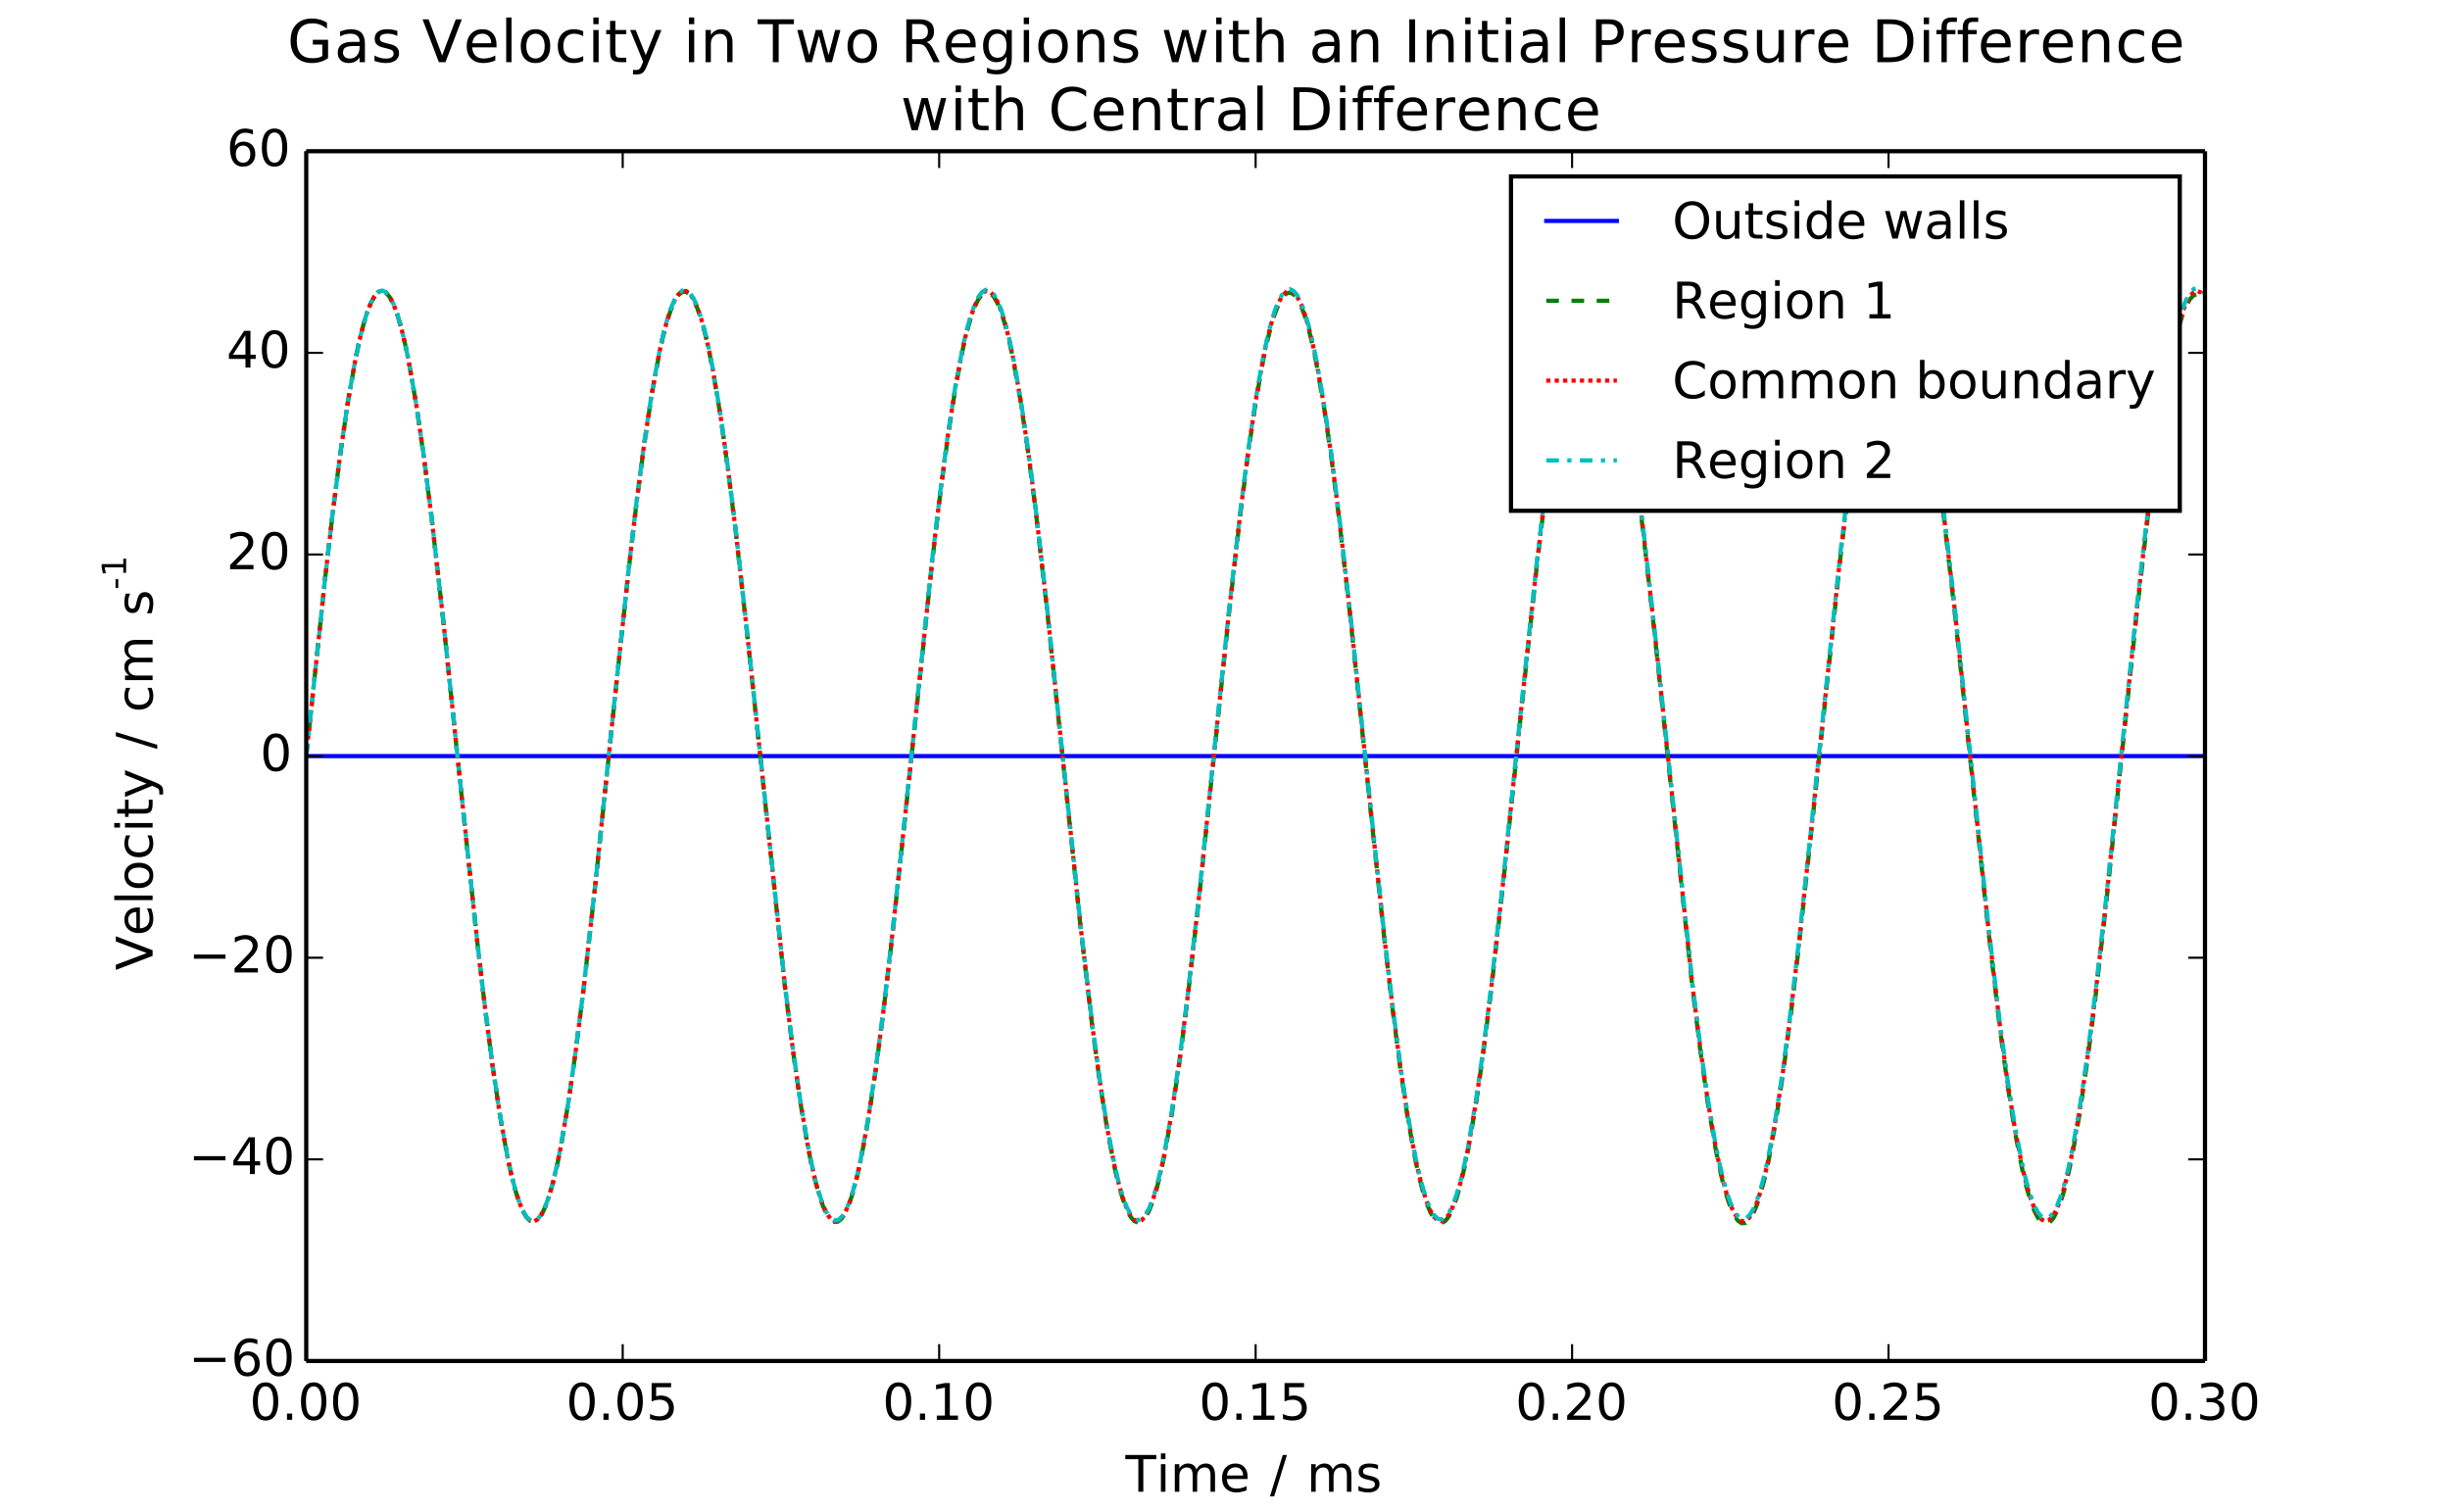 <?xml version="1.0" encoding="UTF-8"?>
<svg xmlns="http://www.w3.org/2000/svg" xmlns:xlink="http://www.w3.org/1999/xlink" width="583.2pt" height="360pt" viewBox="0 0 583.2 360" version="1.1">
<rect x="0" y="0" width="583.2" height="360" fill="#333333" stroke="none"/>
<defs>
<g>
<symbol overflow="visible" id="glyph0-0">
<path style="stroke:none;" d="M 3.812 -7.969 C 3.207 -7.969 2.746 -7.664 2.438 -7.062 C 2.133 -6.469 1.984 -5.566 1.984 -4.359 C 1.984 -3.16 2.133 -2.258 2.438 -1.656 C 2.746 -1.062 3.207 -0.766 3.812 -0.766 C 4.426 -0.766 4.883 -1.062 5.188 -1.656 C 5.496 -2.258 5.656 -3.16 5.656 -4.359 C 5.656 -5.566 5.496 -6.469 5.188 -7.062 C 4.883 -7.664 4.426 -7.969 3.812 -7.969 Z M 3.812 -8.906 C 4.789 -8.906 5.539 -8.512 6.062 -7.734 C 6.582 -6.961 6.844 -5.836 6.844 -4.359 C 6.844 -2.891 6.582 -1.762 6.062 -0.984 C 5.539 -0.211 4.789 0.172 3.812 0.172 C 2.832 0.172 2.082 -0.211 1.562 -0.984 C 1.051 -1.762 0.797 -2.891 0.797 -4.359 C 0.797 -5.836 1.051 -6.961 1.562 -7.734 C 2.082 -8.512 2.832 -8.906 3.812 -8.906 Z M 3.812 -8.906 "/>
</symbol>
<symbol overflow="visible" id="glyph0-1">
<path style="stroke:none;" d="M 1.281 -1.484 L 2.516 -1.484 L 2.516 0 L 1.281 0 Z M 1.281 -1.484 "/>
</symbol>
<symbol overflow="visible" id="glyph0-2">
<path style="stroke:none;" d="M 1.297 -8.75 L 5.938 -8.75 L 5.938 -7.75 L 2.375 -7.75 L 2.375 -5.609 C 2.551 -5.668 2.723 -5.711 2.891 -5.734 C 3.066 -5.762 3.238 -5.781 3.406 -5.781 C 4.383 -5.781 5.16 -5.508 5.734 -4.969 C 6.305 -4.438 6.594 -3.715 6.594 -2.812 C 6.594 -1.863 6.293 -1.129 5.703 -0.609 C 5.117 -0.086 4.293 0.172 3.234 0.172 C 2.859 0.172 2.477 0.137 2.094 0.078 C 1.719 0.016 1.324 -0.078 0.922 -0.203 L 0.922 -1.391 C 1.273 -1.203 1.641 -1.059 2.016 -0.969 C 2.387 -0.875 2.785 -0.828 3.203 -0.828 C 3.879 -0.828 4.414 -1.004 4.812 -1.359 C 5.207 -1.711 5.406 -2.195 5.406 -2.812 C 5.406 -3.414 5.207 -3.895 4.812 -4.25 C 4.414 -4.602 3.879 -4.781 3.203 -4.781 C 2.891 -4.781 2.57 -4.742 2.25 -4.672 C 1.938 -4.609 1.617 -4.504 1.297 -4.359 Z M 1.297 -8.75 "/>
</symbol>
<symbol overflow="visible" id="glyph0-3">
<path style="stroke:none;" d="M 1.484 -1 L 3.422 -1 L 3.422 -7.672 L 1.312 -7.25 L 1.312 -8.328 L 3.406 -8.75 L 4.594 -8.75 L 4.594 -1 L 6.531 -1 L 6.531 0 L 1.484 0 Z M 1.484 -1 "/>
</symbol>
<symbol overflow="visible" id="glyph0-4">
<path style="stroke:none;" d="M 2.297 -1 L 6.438 -1 L 6.438 0 L 0.875 0 L 0.875 -1 C 1.32 -1.457 1.93 -2.078 2.703 -2.859 C 3.48 -3.648 3.973 -4.16 4.172 -4.391 C 4.555 -4.805 4.82 -5.16 4.969 -5.453 C 5.121 -5.754 5.203 -6.047 5.203 -6.328 C 5.203 -6.793 5.035 -7.176 4.703 -7.469 C 4.379 -7.758 3.957 -7.906 3.438 -7.906 C 3.062 -7.906 2.664 -7.84 2.25 -7.719 C 1.844 -7.594 1.402 -7.395 0.938 -7.125 L 0.938 -8.328 C 1.414 -8.512 1.859 -8.656 2.266 -8.75 C 2.68 -8.852 3.062 -8.906 3.406 -8.906 C 4.309 -8.906 5.035 -8.676 5.578 -8.219 C 6.117 -7.77 6.391 -7.164 6.391 -6.406 C 6.391 -6.051 6.32 -5.711 6.188 -5.391 C 6.051 -5.066 5.805 -4.684 5.453 -4.25 C 5.348 -4.133 5.035 -3.805 4.516 -3.266 C 3.992 -2.723 3.254 -1.965 2.297 -1 Z M 2.297 -1 "/>
</symbol>
<symbol overflow="visible" id="glyph0-5">
<path style="stroke:none;" d="M 4.875 -4.719 C 5.434 -4.594 5.875 -4.336 6.188 -3.953 C 6.508 -3.578 6.672 -3.105 6.672 -2.547 C 6.672 -1.68 6.371 -1.008 5.781 -0.531 C 5.188 -0.062 4.34 0.172 3.25 0.172 C 2.883 0.172 2.504 0.133 2.109 0.062 C 1.723 -0.008 1.324 -0.117 0.922 -0.266 L 0.922 -1.406 C 1.242 -1.219 1.598 -1.07 1.984 -0.969 C 2.379 -0.875 2.789 -0.828 3.219 -0.828 C 3.957 -0.828 4.52 -0.973 4.906 -1.266 C 5.301 -1.555 5.5 -1.984 5.5 -2.547 C 5.5 -3.055 5.316 -3.457 4.953 -3.75 C 4.586 -4.039 4.086 -4.188 3.453 -4.188 L 2.422 -4.188 L 2.422 -5.156 L 3.5 -5.156 C 4.07 -5.156 4.516 -5.27 4.828 -5.5 C 5.137 -5.738 5.297 -6.078 5.297 -6.516 C 5.297 -6.961 5.133 -7.305 4.812 -7.547 C 4.5 -7.785 4.043 -7.906 3.453 -7.906 C 3.117 -7.906 2.762 -7.867 2.391 -7.797 C 2.023 -7.734 1.617 -7.629 1.172 -7.484 L 1.172 -8.531 C 1.629 -8.652 2.051 -8.75 2.438 -8.812 C 2.832 -8.871 3.203 -8.906 3.547 -8.906 C 4.449 -8.906 5.164 -8.699 5.688 -8.297 C 6.207 -7.891 6.469 -7.336 6.469 -6.641 C 6.469 -6.148 6.324 -5.738 6.047 -5.406 C 5.773 -5.07 5.383 -4.84 4.875 -4.719 Z M 4.875 -4.719 "/>
</symbol>
<symbol overflow="visible" id="glyph0-6">
<path style="stroke:none;" d="M -0.031 -8.75 L 7.359 -8.75 L 7.359 -7.75 L 4.266 -7.75 L 4.266 0 L 3.078 0 L 3.078 -7.75 L -0.031 -7.75 Z M -0.031 -8.75 "/>
</symbol>
<symbol overflow="visible" id="glyph0-7">
<path style="stroke:none;" d="M 1.125 -6.562 L 2.203 -6.562 L 2.203 0 L 1.125 0 Z M 1.125 -9.125 L 2.203 -9.125 L 2.203 -7.75 L 1.125 -7.75 Z M 1.125 -9.125 "/>
</symbol>
<symbol overflow="visible" id="glyph0-8">
<path style="stroke:none;" d="M 6.234 -5.297 C 6.504 -5.785 6.828 -6.145 7.203 -6.375 C 7.574 -6.602 8.02 -6.719 8.531 -6.719 C 9.215 -6.719 9.742 -6.477 10.109 -6 C 10.48 -5.52 10.672 -4.84 10.672 -3.969 L 10.672 0 L 9.594 0 L 9.594 -3.922 C 9.594 -4.555 9.477 -5.023 9.25 -5.328 C 9.031 -5.629 8.691 -5.781 8.234 -5.781 C 7.672 -5.781 7.227 -5.59 6.906 -5.219 C 6.582 -4.852 6.422 -4.348 6.422 -3.703 L 6.422 0 L 5.344 0 L 5.344 -3.922 C 5.344 -4.555 5.227 -5.023 5 -5.328 C 4.781 -5.629 4.434 -5.781 3.969 -5.781 C 3.414 -5.781 2.977 -5.59 2.656 -5.219 C 2.332 -4.852 2.172 -4.348 2.172 -3.703 L 2.172 0 L 1.094 0 L 1.094 -6.562 L 2.172 -6.562 L 2.172 -5.547 C 2.418 -5.941 2.719 -6.234 3.062 -6.422 C 3.402 -6.617 3.812 -6.719 4.281 -6.719 C 4.758 -6.719 5.164 -6.598 5.5 -6.359 C 5.832 -6.117 6.078 -5.762 6.234 -5.297 Z M 6.234 -5.297 "/>
</symbol>
<symbol overflow="visible" id="glyph0-9">
<path style="stroke:none;" d="M 6.75 -3.547 L 6.75 -3.031 L 1.781 -3.031 C 1.832 -2.281 2.055 -1.711 2.453 -1.328 C 2.855 -0.941 3.414 -0.75 4.125 -0.75 C 4.539 -0.75 4.941 -0.797 5.328 -0.891 C 5.723 -0.992 6.113 -1.148 6.5 -1.359 L 6.5 -0.328 C 6.102 -0.172 5.699 -0.051 5.297 0.031 C 4.891 0.121 4.477 0.172 4.062 0.172 C 3.02 0.172 2.191 -0.129 1.578 -0.734 C 0.961 -1.348 0.656 -2.176 0.656 -3.219 C 0.656 -4.289 0.945 -5.141 1.531 -5.766 C 2.113 -6.398 2.895 -6.719 3.875 -6.719 C 4.758 -6.719 5.457 -6.43 5.969 -5.859 C 6.488 -5.297 6.75 -4.523 6.75 -3.547 Z M 5.672 -3.875 C 5.66 -4.457 5.492 -4.926 5.172 -5.281 C 4.848 -5.633 4.418 -5.812 3.891 -5.812 C 3.285 -5.812 2.801 -5.637 2.438 -5.297 C 2.082 -4.953 1.879 -4.473 1.828 -3.859 Z M 5.672 -3.875 "/>
</symbol>
<symbol overflow="visible" id="glyph0-10">
<path style="stroke:none;" d="M 3.047 -8.75 L 4.047 -8.75 L 1 1.109 L 0 1.109 Z M 3.047 -8.75 "/>
</symbol>
<symbol overflow="visible" id="glyph0-11">
<path style="stroke:none;" d="M 5.312 -6.375 L 5.312 -5.344 C 5.008 -5.496 4.691 -5.613 4.359 -5.688 C 4.035 -5.77 3.695 -5.812 3.344 -5.812 C 2.812 -5.812 2.41 -5.727 2.141 -5.562 C 1.867 -5.406 1.734 -5.16 1.734 -4.828 C 1.734 -4.578 1.828 -4.379 2.016 -4.234 C 2.211 -4.098 2.602 -3.965 3.188 -3.844 L 3.547 -3.75 C 4.316 -3.594 4.863 -3.363 5.188 -3.062 C 5.508 -2.758 5.672 -2.34 5.672 -1.812 C 5.672 -1.195 5.426 -0.711 4.938 -0.359 C 4.457 -0.004 3.793 0.172 2.953 0.172 C 2.598 0.172 2.227 0.133 1.844 0.062 C 1.469 0 1.07 -0.098 0.656 -0.234 L 0.656 -1.359 C 1.051 -1.148 1.441 -0.992 1.828 -0.891 C 2.211 -0.785 2.598 -0.734 2.984 -0.734 C 3.48 -0.734 3.867 -0.816 4.141 -0.984 C 4.418 -1.16 4.562 -1.41 4.562 -1.734 C 4.562 -2.023 4.461 -2.25 4.266 -2.406 C 4.066 -2.559 3.633 -2.711 2.969 -2.859 L 2.594 -2.938 C 1.926 -3.082 1.441 -3.301 1.141 -3.594 C 0.848 -3.883 0.703 -4.281 0.703 -4.781 C 0.703 -5.402 0.922 -5.883 1.359 -6.219 C 1.793 -6.551 2.414 -6.719 3.219 -6.719 C 3.613 -6.719 3.988 -6.684 4.344 -6.625 C 4.695 -6.57 5.02 -6.488 5.312 -6.375 Z M 5.312 -6.375 "/>
</symbol>
<symbol overflow="visible" id="glyph0-12">
<path style="stroke:none;" d="M 1.266 -4.266 L 8.781 -4.266 L 8.781 -3.266 L 1.266 -3.266 Z M 1.266 -4.266 "/>
</symbol>
<symbol overflow="visible" id="glyph0-13">
<path style="stroke:none;" d="M 3.969 -4.844 C 3.438 -4.844 3.012 -4.66 2.703 -4.297 C 2.391 -3.93 2.234 -3.434 2.234 -2.812 C 2.234 -2.176 2.391 -1.676 2.703 -1.312 C 3.012 -0.945 3.438 -0.766 3.969 -0.766 C 4.496 -0.766 4.914 -0.945 5.219 -1.312 C 5.527 -1.676 5.688 -2.176 5.688 -2.812 C 5.688 -3.434 5.527 -3.93 5.219 -4.297 C 4.914 -4.66 4.496 -4.844 3.969 -4.844 Z M 6.312 -8.562 L 6.312 -7.484 C 6.008 -7.617 5.707 -7.723 5.406 -7.797 C 5.102 -7.867 4.805 -7.906 4.516 -7.906 C 3.734 -7.906 3.133 -7.637 2.719 -7.109 C 2.312 -6.586 2.074 -5.793 2.016 -4.734 C 2.242 -5.066 2.531 -5.32 2.875 -5.5 C 3.227 -5.684 3.613 -5.781 4.031 -5.781 C 4.902 -5.781 5.598 -5.512 6.109 -4.984 C 6.617 -4.453 6.875 -3.727 6.875 -2.812 C 6.875 -1.906 6.605 -1.18 6.078 -0.641 C 5.547 -0.098 4.84 0.172 3.969 0.172 C 2.945 0.172 2.168 -0.211 1.641 -0.984 C 1.109 -1.762 0.844 -2.891 0.844 -4.359 C 0.844 -5.742 1.172 -6.848 1.828 -7.672 C 2.48 -8.492 3.363 -8.906 4.469 -8.906 C 4.758 -8.906 5.055 -8.871 5.359 -8.812 C 5.66 -8.758 5.977 -8.676 6.312 -8.562 Z M 6.312 -8.562 "/>
</symbol>
<symbol overflow="visible" id="glyph0-14">
<path style="stroke:none;" d="M 4.531 -7.719 L 1.547 -3.047 L 4.531 -3.047 Z M 4.219 -8.75 L 5.719 -8.75 L 5.719 -3.047 L 6.969 -3.047 L 6.969 -2.062 L 5.719 -2.062 L 5.719 0 L 4.531 0 L 4.531 -2.062 L 0.594 -2.062 L 0.594 -3.203 Z M 4.219 -8.75 "/>
</symbol>
<symbol overflow="visible" id="glyph0-15">
<path style="stroke:none;" d="M 4.734 -7.953 C 3.867 -7.953 3.18 -7.629 2.672 -6.984 C 2.172 -6.348 1.922 -5.473 1.922 -4.359 C 1.922 -3.266 2.172 -2.395 2.672 -1.75 C 3.18 -1.113 3.867 -0.797 4.734 -0.797 C 5.586 -0.797 6.266 -1.113 6.766 -1.75 C 7.273 -2.395 7.531 -3.266 7.531 -4.359 C 7.531 -5.473 7.273 -6.348 6.766 -6.984 C 6.266 -7.629 5.586 -7.953 4.734 -7.953 Z M 4.734 -8.906 C 5.949 -8.906 6.926 -8.492 7.656 -7.672 C 8.395 -6.848 8.766 -5.742 8.766 -4.359 C 8.766 -2.984 8.395 -1.883 7.656 -1.062 C 6.926 -0.238 5.949 0.172 4.734 0.172 C 3.504 0.172 2.52 -0.238 1.781 -1.062 C 1.039 -1.883 0.672 -2.984 0.672 -4.359 C 0.672 -5.742 1.039 -6.848 1.781 -7.672 C 2.52 -8.492 3.504 -8.906 4.734 -8.906 Z M 4.734 -8.906 "/>
</symbol>
<symbol overflow="visible" id="glyph0-16">
<path style="stroke:none;" d="M 1.016 -2.594 L 1.016 -6.562 L 2.094 -6.562 L 2.094 -2.625 C 2.094 -2.008 2.211 -1.543 2.453 -1.234 C 2.699 -0.922 3.066 -0.766 3.547 -0.766 C 4.129 -0.766 4.586 -0.945 4.922 -1.312 C 5.262 -1.684 5.438 -2.195 5.438 -2.844 L 5.438 -6.562 L 6.516 -6.562 L 6.516 0 L 5.438 0 L 5.438 -1.016 C 5.176 -0.609 4.871 -0.305 4.531 -0.109 C 4.188 0.074 3.785 0.172 3.328 0.172 C 2.566 0.172 1.988 -0.062 1.594 -0.531 C 1.207 -0.996 1.016 -1.688 1.016 -2.594 Z M 3.734 -6.719 Z M 3.734 -6.719 "/>
</symbol>
<symbol overflow="visible" id="glyph0-17">
<path style="stroke:none;" d="M 2.203 -8.422 L 2.203 -6.562 L 4.422 -6.562 L 4.422 -5.719 L 2.203 -5.719 L 2.203 -2.156 C 2.203 -1.625 2.273 -1.277 2.422 -1.125 C 2.566 -0.977 2.863 -0.906 3.312 -0.906 L 4.422 -0.906 L 4.422 0 L 3.312 0 C 2.477 0 1.898 -0.156 1.578 -0.469 C 1.266 -0.777 1.109 -1.344 1.109 -2.156 L 1.109 -5.719 L 0.328 -5.719 L 0.328 -6.562 L 1.109 -6.562 L 1.109 -8.422 Z M 2.203 -8.422 "/>
</symbol>
<symbol overflow="visible" id="glyph0-18">
<path style="stroke:none;" d="M 5.453 -5.562 L 5.453 -9.125 L 6.531 -9.125 L 6.531 0 L 5.453 0 L 5.453 -0.984 C 5.223 -0.598 4.934 -0.305 4.594 -0.109 C 4.25 0.074 3.832 0.172 3.344 0.172 C 2.551 0.172 1.902 -0.145 1.406 -0.781 C 0.906 -1.414 0.656 -2.25 0.656 -3.281 C 0.656 -4.309 0.906 -5.141 1.406 -5.766 C 1.902 -6.398 2.551 -6.719 3.344 -6.719 C 3.832 -6.719 4.25 -6.621 4.594 -6.438 C 4.934 -6.25 5.223 -5.957 5.453 -5.562 Z M 1.781 -3.281 C 1.781 -2.488 1.941 -1.863 2.266 -1.406 C 2.586 -0.957 3.035 -0.734 3.609 -0.734 C 4.18 -0.734 4.629 -0.957 4.953 -1.406 C 5.285 -1.863 5.453 -2.488 5.453 -3.281 C 5.453 -4.07 5.285 -4.691 4.953 -5.141 C 4.629 -5.586 4.18 -5.812 3.609 -5.812 C 3.035 -5.812 2.586 -5.586 2.266 -5.141 C 1.941 -4.691 1.781 -4.07 1.781 -3.281 Z M 1.781 -3.281 "/>
</symbol>
<symbol overflow="visible" id="glyph0-19">
<path style="stroke:none;" d=""/>
</symbol>
<symbol overflow="visible" id="glyph0-20">
<path style="stroke:none;" d="M 0.5 -6.562 L 1.578 -6.562 L 2.938 -1.438 L 4.266 -6.562 L 5.547 -6.562 L 6.891 -1.438 L 8.234 -6.562 L 9.312 -6.562 L 7.594 0 L 6.328 0 L 4.906 -5.375 L 3.5 0 L 2.219 0 Z M 0.5 -6.562 "/>
</symbol>
<symbol overflow="visible" id="glyph0-21">
<path style="stroke:none;" d="M 4.109 -3.297 C 3.242 -3.297 2.637 -3.195 2.297 -3 C 1.961 -2.801 1.797 -2.461 1.797 -1.984 C 1.797 -1.598 1.922 -1.289 2.172 -1.062 C 2.43 -0.844 2.773 -0.734 3.203 -0.734 C 3.805 -0.734 4.285 -0.941 4.641 -1.359 C 5.004 -1.785 5.188 -2.352 5.188 -3.062 L 5.188 -3.297 Z M 6.266 -3.75 L 6.266 0 L 5.188 0 L 5.188 -1 C 4.938 -0.602 4.629 -0.305 4.266 -0.109 C 3.898 0.074 3.449 0.172 2.922 0.172 C 2.242 0.172 1.707 -0.016 1.312 -0.391 C 0.914 -0.773 0.719 -1.281 0.719 -1.906 C 0.719 -2.645 0.961 -3.203 1.453 -3.578 C 1.949 -3.949 2.691 -4.141 3.672 -4.141 L 5.188 -4.141 L 5.188 -4.25 C 5.188 -4.746 5.02 -5.133 4.688 -5.406 C 4.363 -5.676 3.91 -5.812 3.328 -5.812 C 2.953 -5.812 2.582 -5.762 2.219 -5.672 C 1.863 -5.578 1.523 -5.441 1.203 -5.266 L 1.203 -6.266 C 1.598 -6.418 1.977 -6.535 2.344 -6.609 C 2.715 -6.68 3.082 -6.719 3.438 -6.719 C 4.383 -6.719 5.094 -6.473 5.562 -5.984 C 6.027 -5.492 6.266 -4.746 6.266 -3.75 Z M 6.266 -3.75 "/>
</symbol>
<symbol overflow="visible" id="glyph0-22">
<path style="stroke:none;" d="M 1.125 -9.125 L 2.203 -9.125 L 2.203 0 L 1.125 0 Z M 1.125 -9.125 "/>
</symbol>
<symbol overflow="visible" id="glyph0-23">
<path style="stroke:none;" d="M 5.328 -4.109 C 5.574 -4.016 5.82 -3.824 6.062 -3.547 C 6.301 -3.266 6.547 -2.879 6.797 -2.391 L 8 0 L 6.719 0 L 5.609 -2.25 C 5.316 -2.832 5.035 -3.219 4.766 -3.406 C 4.492 -3.602 4.121 -3.703 3.656 -3.703 L 2.359 -3.703 L 2.359 0 L 1.172 0 L 1.172 -8.75 L 3.844 -8.75 C 4.84 -8.75 5.586 -8.539 6.078 -8.125 C 6.574 -7.707 6.828 -7.074 6.828 -6.234 C 6.828 -5.68 6.695 -5.223 6.438 -4.859 C 6.188 -4.492 5.816 -4.242 5.328 -4.109 Z M 2.359 -7.781 L 2.359 -4.672 L 3.844 -4.672 C 4.414 -4.672 4.848 -4.801 5.141 -5.062 C 5.43 -5.332 5.578 -5.723 5.578 -6.234 C 5.578 -6.742 5.43 -7.129 5.141 -7.391 C 4.848 -7.648 4.414 -7.781 3.844 -7.781 Z M 2.359 -7.781 "/>
</symbol>
<symbol overflow="visible" id="glyph0-24">
<path style="stroke:none;" d="M 5.453 -3.359 C 5.453 -4.137 5.289 -4.742 4.969 -5.172 C 4.645 -5.598 4.191 -5.812 3.609 -5.812 C 3.035 -5.812 2.586 -5.598 2.266 -5.172 C 1.941 -4.742 1.781 -4.137 1.781 -3.359 C 1.781 -2.578 1.941 -1.973 2.266 -1.547 C 2.586 -1.117 3.035 -0.906 3.609 -0.906 C 4.191 -0.906 4.645 -1.117 4.969 -1.547 C 5.289 -1.973 5.453 -2.578 5.453 -3.359 Z M 6.531 -0.812 C 6.531 0.301 6.277 1.129 5.781 1.672 C 5.289 2.223 4.527 2.5 3.5 2.5 C 3.125 2.5 2.762 2.465 2.422 2.406 C 2.086 2.352 1.762 2.27 1.453 2.156 L 1.453 1.109 C 1.762 1.273 2.078 1.398 2.391 1.484 C 2.699 1.566 3.016 1.609 3.328 1.609 C 4.035 1.609 4.566 1.418 4.922 1.047 C 5.273 0.68 5.453 0.121 5.453 -0.625 L 5.453 -1.156 C 5.223 -0.77 4.934 -0.477 4.594 -0.281 C 4.25 -0.094 3.832 0 3.344 0 C 2.539 0 1.887 -0.305 1.391 -0.922 C 0.898 -1.535 0.656 -2.348 0.656 -3.359 C 0.656 -4.367 0.898 -5.18 1.391 -5.797 C 1.887 -6.41 2.539 -6.719 3.344 -6.719 C 3.832 -6.719 4.25 -6.617 4.594 -6.422 C 4.934 -6.234 5.223 -5.945 5.453 -5.562 L 5.453 -6.562 L 6.531 -6.562 Z M 6.531 -0.812 "/>
</symbol>
<symbol overflow="visible" id="glyph0-25">
<path style="stroke:none;" d="M 3.672 -5.812 C 3.098 -5.812 2.637 -5.582 2.297 -5.125 C 1.961 -4.676 1.797 -4.059 1.797 -3.281 C 1.797 -2.488 1.961 -1.867 2.297 -1.422 C 2.629 -0.973 3.086 -0.75 3.672 -0.75 C 4.242 -0.75 4.695 -0.973 5.031 -1.422 C 5.371 -1.879 5.547 -2.5 5.547 -3.281 C 5.547 -4.051 5.371 -4.664 5.031 -5.125 C 4.695 -5.582 4.242 -5.812 3.672 -5.812 Z M 3.672 -6.719 C 4.605 -6.719 5.344 -6.41 5.875 -5.797 C 6.414 -5.191 6.688 -4.352 6.688 -3.281 C 6.688 -2.207 6.414 -1.363 5.875 -0.75 C 5.344 -0.133 4.605 0.172 3.672 0.172 C 2.734 0.172 1.992 -0.133 1.453 -0.75 C 0.922 -1.363 0.656 -2.207 0.656 -3.281 C 0.656 -4.352 0.922 -5.191 1.453 -5.797 C 1.992 -6.41 2.734 -6.719 3.672 -6.719 Z M 3.672 -6.719 "/>
</symbol>
<symbol overflow="visible" id="glyph0-26">
<path style="stroke:none;" d="M 6.594 -3.969 L 6.594 0 L 5.516 0 L 5.516 -3.922 C 5.516 -4.543 5.387 -5.008 5.141 -5.312 C 4.898 -5.621 4.539 -5.781 4.062 -5.781 C 3.477 -5.781 3.012 -5.59 2.672 -5.219 C 2.336 -4.852 2.172 -4.348 2.172 -3.703 L 2.172 0 L 1.094 0 L 1.094 -6.562 L 2.172 -6.562 L 2.172 -5.547 C 2.43 -5.941 2.734 -6.234 3.078 -6.422 C 3.43 -6.617 3.836 -6.719 4.297 -6.719 C 5.043 -6.719 5.613 -6.48 6 -6.016 C 6.395 -5.555 6.594 -4.871 6.594 -3.969 Z M 6.594 -3.969 "/>
</symbol>
<symbol overflow="visible" id="glyph0-27">
<path style="stroke:none;" d="M 7.734 -8.078 L 7.734 -6.828 C 7.328 -7.199 6.898 -7.477 6.453 -7.656 C 6.004 -7.84 5.523 -7.938 5.016 -7.938 C 4.016 -7.938 3.246 -7.629 2.719 -7.016 C 2.188 -6.398 1.922 -5.512 1.922 -4.359 C 1.922 -3.211 2.188 -2.332 2.719 -1.719 C 3.246 -1.102 4.016 -0.797 5.016 -0.797 C 5.523 -0.797 6.004 -0.891 6.453 -1.078 C 6.898 -1.262 7.328 -1.539 7.734 -1.906 L 7.734 -0.672 C 7.316 -0.391 6.871 -0.176 6.406 -0.031 C 5.945 0.102 5.461 0.172 4.953 0.172 C 3.617 0.172 2.57 -0.234 1.812 -1.047 C 1.051 -1.855 0.672 -2.961 0.672 -4.359 C 0.672 -5.762 1.051 -6.875 1.812 -7.688 C 2.57 -8.496 3.617 -8.906 4.953 -8.906 C 5.473 -8.906 5.961 -8.832 6.422 -8.688 C 6.887 -8.551 7.328 -8.348 7.734 -8.078 Z M 7.734 -8.078 "/>
</symbol>
<symbol overflow="visible" id="glyph0-28">
<path style="stroke:none;" d="M 5.844 -3.281 C 5.844 -4.07 5.676 -4.691 5.344 -5.141 C 5.02 -5.586 4.574 -5.812 4.016 -5.812 C 3.441 -5.812 2.988 -5.586 2.656 -5.141 C 2.332 -4.691 2.172 -4.07 2.172 -3.281 C 2.172 -2.488 2.332 -1.863 2.656 -1.406 C 2.988 -0.957 3.441 -0.734 4.016 -0.734 C 4.574 -0.734 5.02 -0.957 5.344 -1.406 C 5.676 -1.863 5.844 -2.488 5.844 -3.281 Z M 2.172 -5.562 C 2.398 -5.957 2.688 -6.25 3.031 -6.438 C 3.371 -6.621 3.785 -6.719 4.266 -6.719 C 5.066 -6.719 5.719 -6.398 6.219 -5.766 C 6.715 -5.141 6.969 -4.309 6.969 -3.281 C 6.969 -2.25 6.715 -1.414 6.219 -0.781 C 5.719 -0.145 5.066 0.172 4.266 0.172 C 3.785 0.172 3.371 0.074 3.031 -0.109 C 2.688 -0.305 2.398 -0.598 2.172 -0.984 L 2.172 0 L 1.094 0 L 1.094 -9.125 L 2.172 -9.125 Z M 2.172 -5.562 "/>
</symbol>
<symbol overflow="visible" id="glyph0-29">
<path style="stroke:none;" d="M 4.938 -5.562 C 4.812 -5.621 4.676 -5.672 4.531 -5.703 C 4.395 -5.742 4.238 -5.766 4.062 -5.766 C 3.457 -5.766 2.988 -5.566 2.656 -5.172 C 2.332 -4.773 2.172 -4.199 2.172 -3.453 L 2.172 0 L 1.094 0 L 1.094 -6.562 L 2.172 -6.562 L 2.172 -5.547 C 2.398 -5.941 2.695 -6.234 3.062 -6.422 C 3.426 -6.617 3.867 -6.719 4.391 -6.719 C 4.461 -6.719 4.539 -6.711 4.625 -6.703 C 4.715 -6.691 4.816 -6.676 4.922 -6.656 Z M 4.938 -5.562 "/>
</symbol>
<symbol overflow="visible" id="glyph0-30">
<path style="stroke:none;" d="M 3.859 0.609 C 3.555 1.387 3.258 1.898 2.969 2.141 C 2.676 2.379 2.289 2.5 1.812 2.5 L 0.953 2.5 L 0.953 1.594 L 1.578 1.594 C 1.879 1.594 2.109 1.52 2.266 1.375 C 2.43 1.238 2.613 0.91 2.812 0.391 L 3.016 -0.109 L 0.359 -6.562 L 1.5 -6.562 L 3.547 -1.438 L 5.609 -6.562 L 6.75 -6.562 Z M 3.859 0.609 "/>
</symbol>
<symbol overflow="visible" id="glyph1-0">
<path style="stroke:none;" d="M 0 -3.438 L -8.75 -0.094 L -8.75 -1.328 L -1.391 -4.109 L -8.75 -6.875 L -8.75 -8.109 L 0 -4.781 Z M 0 -3.438 "/>
</symbol>
<symbol overflow="visible" id="glyph1-1">
<path style="stroke:none;" d="M -3.547 -6.75 L -3.031 -6.75 L -3.031 -1.781 C -2.281 -1.832 -1.711 -2.055 -1.328 -2.453 C -0.941 -2.855 -0.75 -3.414 -0.75 -4.125 C -0.75 -4.539 -0.797 -4.941 -0.891 -5.328 C -0.992 -5.723 -1.148 -6.113 -1.359 -6.5 L -0.328 -6.5 C -0.172 -6.102 -0.051 -5.699 0.031 -5.297 C 0.121 -4.891 0.172 -4.477 0.172 -4.062 C 0.172 -3.02 -0.129 -2.191 -0.734 -1.578 C -1.348 -0.961 -2.176 -0.656 -3.219 -0.656 C -4.289 -0.656 -5.141 -0.945 -5.766 -1.531 C -6.398 -2.113 -6.719 -2.895 -6.719 -3.875 C -6.719 -4.758 -6.43 -5.457 -5.859 -5.969 C -5.297 -6.488 -4.523 -6.75 -3.547 -6.75 Z M -3.875 -5.672 C -4.457 -5.66 -4.926 -5.492 -5.281 -5.172 C -5.633 -4.848 -5.812 -4.418 -5.812 -3.891 C -5.812 -3.285 -5.637 -2.801 -5.297 -2.438 C -4.953 -2.082 -4.473 -1.879 -3.859 -1.828 Z M -3.875 -5.672 "/>
</symbol>
<symbol overflow="visible" id="glyph1-2">
<path style="stroke:none;" d="M -9.125 -1.125 L -9.125 -2.203 L 0 -2.203 L 0 -1.125 Z M -9.125 -1.125 "/>
</symbol>
<symbol overflow="visible" id="glyph1-3">
<path style="stroke:none;" d="M -5.812 -3.672 C -5.812 -3.098 -5.582 -2.637 -5.125 -2.297 C -4.676 -1.961 -4.059 -1.797 -3.281 -1.797 C -2.488 -1.797 -1.867 -1.961 -1.422 -2.297 C -0.973 -2.629 -0.75 -3.086 -0.75 -3.672 C -0.75 -4.242 -0.973 -4.695 -1.422 -5.031 C -1.879 -5.371 -2.5 -5.547 -3.281 -5.547 C -4.051 -5.547 -4.664 -5.371 -5.125 -5.031 C -5.582 -4.695 -5.812 -4.242 -5.812 -3.672 Z M -6.719 -3.672 C -6.719 -4.605 -6.41 -5.344 -5.797 -5.875 C -5.191 -6.414 -4.352 -6.688 -3.281 -6.688 C -2.207 -6.688 -1.363 -6.414 -0.75 -5.875 C -0.133 -5.344 0.172 -4.605 0.172 -3.672 C 0.172 -2.734 -0.133 -1.992 -0.75 -1.453 C -1.363 -0.922 -2.207 -0.656 -3.281 -0.656 C -4.352 -0.656 -5.191 -0.922 -5.797 -1.453 C -6.41 -1.992 -6.719 -2.734 -6.719 -3.672 Z M -6.719 -3.672 "/>
</symbol>
<symbol overflow="visible" id="glyph1-4">
<path style="stroke:none;" d="M -6.312 -5.859 L -5.297 -5.859 C -5.473 -5.547 -5.602 -5.238 -5.688 -4.938 C -5.77 -4.633 -5.812 -4.324 -5.812 -4.016 C -5.812 -3.305 -5.586 -2.758 -5.141 -2.375 C -4.703 -1.988 -4.082 -1.797 -3.281 -1.797 C -2.477 -1.797 -1.852 -1.988 -1.406 -2.375 C -0.969 -2.758 -0.75 -3.305 -0.75 -4.016 C -0.75 -4.324 -0.789 -4.633 -0.875 -4.938 C -0.957 -5.238 -1.082 -5.547 -1.25 -5.859 L -0.25 -5.859 C -0.113 -5.555 -0.008 -5.242 0.062 -4.922 C 0.133 -4.598 0.172 -4.254 0.172 -3.891 C 0.172 -2.898 -0.133 -2.113 -0.75 -1.531 C -1.371 -0.945 -2.219 -0.656 -3.281 -0.656 C -4.34 -0.656 -5.18 -0.945 -5.797 -1.531 C -6.41 -2.121 -6.719 -2.938 -6.719 -3.969 C -6.719 -4.289 -6.68 -4.609 -6.609 -4.922 C -6.547 -5.242 -6.445 -5.555 -6.312 -5.859 Z M -6.312 -5.859 "/>
</symbol>
<symbol overflow="visible" id="glyph1-5">
<path style="stroke:none;" d="M -6.562 -1.125 L -6.562 -2.203 L 0 -2.203 L 0 -1.125 Z M -9.125 -1.125 L -9.125 -2.203 L -7.75 -2.203 L -7.75 -1.125 Z M -9.125 -1.125 "/>
</symbol>
<symbol overflow="visible" id="glyph1-6">
<path style="stroke:none;" d="M -8.422 -2.203 L -6.562 -2.203 L -6.562 -4.422 L -5.719 -4.422 L -5.719 -2.203 L -2.156 -2.203 C -1.625 -2.203 -1.277 -2.273 -1.125 -2.422 C -0.977 -2.566 -0.906 -2.863 -0.906 -3.312 L -0.906 -4.422 L 0 -4.422 L 0 -3.312 C 0 -2.477 -0.156 -1.898 -0.469 -1.578 C -0.777 -1.266 -1.344 -1.109 -2.156 -1.109 L -5.719 -1.109 L -5.719 -0.328 L -6.562 -0.328 L -6.562 -1.109 L -8.422 -1.109 Z M -8.422 -2.203 "/>
</symbol>
<symbol overflow="visible" id="glyph1-7">
<path style="stroke:none;" d="M 0.609 -3.859 C 1.387 -3.555 1.898 -3.258 2.141 -2.969 C 2.379 -2.676 2.5 -2.289 2.5 -1.812 L 2.5 -0.953 L 1.594 -0.953 L 1.594 -1.578 C 1.594 -1.879 1.52 -2.109 1.375 -2.266 C 1.238 -2.43 0.91 -2.613 0.391 -2.812 L -0.109 -3.016 L -6.562 -0.359 L -6.562 -1.5 L -1.438 -3.547 L -6.562 -5.609 L -6.562 -6.75 Z M 0.609 -3.859 "/>
</symbol>
<symbol overflow="visible" id="glyph1-8">
<path style="stroke:none;" d="M -8.75 -3.047 L -8.75 -4.047 L 1.109 -1 L 1.109 0 Z M -8.75 -3.047 "/>
</symbol>
<symbol overflow="visible" id="glyph1-9">
<path style="stroke:none;" d="M -5.297 -6.234 C -5.785 -6.504 -6.145 -6.828 -6.375 -7.203 C -6.602 -7.574 -6.719 -8.02 -6.719 -8.531 C -6.719 -9.215 -6.477 -9.742 -6 -10.109 C -5.52 -10.48 -4.84 -10.672 -3.969 -10.672 L 0 -10.672 L 0 -9.594 L -3.922 -9.594 C -4.555 -9.594 -5.023 -9.477 -5.328 -9.25 C -5.629 -9.031 -5.781 -8.691 -5.781 -8.234 C -5.781 -7.672 -5.59 -7.227 -5.219 -6.906 C -4.852 -6.582 -4.348 -6.422 -3.703 -6.422 L 0 -6.422 L 0 -5.344 L -3.922 -5.344 C -4.555 -5.344 -5.023 -5.227 -5.328 -5 C -5.629 -4.781 -5.781 -4.434 -5.781 -3.969 C -5.781 -3.414 -5.59 -2.977 -5.219 -2.656 C -4.852 -2.332 -4.348 -2.172 -3.703 -2.172 L 0 -2.172 L 0 -1.094 L -6.562 -1.094 L -6.562 -2.172 L -5.547 -2.172 C -5.941 -2.418 -6.234 -2.719 -6.422 -3.062 C -6.617 -3.402 -6.719 -3.812 -6.719 -4.281 C -6.719 -4.758 -6.598 -5.164 -6.359 -5.5 C -6.117 -5.832 -5.762 -6.078 -5.297 -6.234 Z M -5.297 -6.234 "/>
</symbol>
<symbol overflow="visible" id="glyph1-10">
<path style="stroke:none;" d="M -6.375 -5.312 L -5.344 -5.312 C -5.496 -5.008 -5.613 -4.691 -5.688 -4.359 C -5.77 -4.035 -5.812 -3.695 -5.812 -3.344 C -5.812 -2.812 -5.727 -2.41 -5.562 -2.141 C -5.406 -1.867 -5.16 -1.734 -4.828 -1.734 C -4.578 -1.734 -4.379 -1.828 -4.234 -2.016 C -4.098 -2.211 -3.965 -2.602 -3.844 -3.188 L -3.75 -3.547 C -3.594 -4.316 -3.363 -4.863 -3.062 -5.188 C -2.758 -5.508 -2.34 -5.672 -1.812 -5.672 C -1.195 -5.672 -0.711 -5.426 -0.359 -4.938 C -0.004 -4.457 0.172 -3.793 0.172 -2.953 C 0.172 -2.598 0.133 -2.227 0.062 -1.844 C 0 -1.469 -0.098 -1.07 -0.234 -0.656 L -1.359 -0.656 C -1.148 -1.051 -0.992 -1.441 -0.891 -1.828 C -0.785 -2.211 -0.734 -2.598 -0.734 -2.984 C -0.734 -3.48 -0.816 -3.867 -0.984 -4.141 C -1.16 -4.418 -1.41 -4.562 -1.734 -4.562 C -2.023 -4.562 -2.25 -4.461 -2.406 -4.266 C -2.559 -4.066 -2.711 -3.633 -2.859 -2.969 L -2.938 -2.594 C -3.082 -1.926 -3.301 -1.441 -3.594 -1.141 C -3.883 -0.848 -4.281 -0.703 -4.781 -0.703 C -5.402 -0.703 -5.883 -0.922 -6.219 -1.359 C -6.551 -1.793 -6.719 -2.414 -6.719 -3.219 C -6.719 -3.613 -6.684 -3.988 -6.625 -4.344 C -6.57 -4.695 -6.488 -5.02 -6.375 -5.312 Z M -6.375 -5.312 "/>
</symbol>
<symbol overflow="visible" id="glyph2-0">
<path style="stroke:none;" d="M -2.516 -0.391 L -2.516 -2.5 L -1.875 -2.5 L -1.875 -0.391 Z M -2.516 -0.391 "/>
</symbol>
<symbol overflow="visible" id="glyph2-1">
<path style="stroke:none;" d="M -0.672 -1 L -0.672 -2.281 L -5.109 -2.281 L -4.828 -0.875 L -5.547 -0.875 L -5.828 -2.281 L -5.828 -3.062 L -0.672 -3.062 L -0.672 -4.359 L 0 -4.359 L 0 -1 Z M -0.672 -1 "/>
</symbol>
<symbol overflow="visible" id="glyph3-0">
<path style="stroke:none;" d="M 8.328 -1.453 L 8.328 -4.203 L 6.078 -4.203 L 6.078 -5.328 L 9.703 -5.328 L 9.703 -0.953 C 9.172 -0.578 8.582 -0.289 7.938 -0.094 C 7.289 0.102 6.602 0.203 5.875 0.203 C 4.281 0.203 3.027 -0.258 2.125 -1.188 C 1.227 -2.121 0.781 -3.426 0.781 -5.094 C 0.781 -6.758 1.227 -8.055 2.125 -8.984 C 3.027 -9.918 4.281 -10.391 5.875 -10.391 C 6.539 -10.391 7.172 -10.305 7.766 -10.141 C 8.367 -9.984 8.926 -9.742 9.438 -9.422 L 9.438 -7.953 C 8.926 -8.379 8.383 -8.703 7.812 -8.922 C 7.238 -9.137 6.633 -9.25 6 -9.25 C 4.75 -9.25 3.809 -8.898 3.188 -8.203 C 2.562 -7.516 2.25 -6.477 2.25 -5.094 C 2.25 -3.719 2.562 -2.68 3.188 -1.984 C 3.809 -1.285 4.75 -0.938 6 -0.938 C 6.488 -0.938 6.922 -0.977 7.297 -1.062 C 7.68 -1.145 8.023 -1.273 8.328 -1.453 Z M 8.328 -1.453 "/>
</symbol>
<symbol overflow="visible" id="glyph3-1">
<path style="stroke:none;" d="M 4.797 -3.844 C 3.785 -3.844 3.082 -3.727 2.688 -3.5 C 2.289 -3.27 2.094 -2.871 2.094 -2.312 C 2.094 -1.863 2.238 -1.508 2.531 -1.25 C 2.832 -0.988 3.234 -0.859 3.734 -0.859 C 4.43 -0.859 4.988 -1.102 5.406 -1.594 C 5.832 -2.09 6.047 -2.75 6.047 -3.562 L 6.047 -3.844 Z M 7.312 -4.375 L 7.312 0 L 6.047 0 L 6.047 -1.156 C 5.766 -0.695 5.402 -0.352 4.969 -0.125 C 4.539 0.09 4.02 0.203 3.406 0.203 C 2.625 0.203 1.996 -0.016 1.531 -0.453 C 1.07 -0.898 0.844 -1.492 0.844 -2.234 C 0.844 -3.086 1.129 -3.734 1.703 -4.172 C 2.285 -4.605 3.145 -4.828 4.281 -4.828 L 6.047 -4.828 L 6.047 -4.953 C 6.047 -5.535 5.852 -5.984 5.469 -6.297 C 5.094 -6.617 4.559 -6.781 3.875 -6.781 C 3.438 -6.781 3.008 -6.723 2.594 -6.609 C 2.176 -6.504 1.777 -6.348 1.406 -6.141 L 1.406 -7.312 C 1.863 -7.488 2.305 -7.617 2.734 -7.703 C 3.168 -7.793 3.594 -7.844 4 -7.844 C 5.113 -7.844 5.941 -7.555 6.484 -6.984 C 7.035 -6.41 7.312 -5.539 7.312 -4.375 Z M 7.312 -4.375 "/>
</symbol>
<symbol overflow="visible" id="glyph3-2">
<path style="stroke:none;" d="M 6.203 -7.438 L 6.203 -6.234 C 5.848 -6.418 5.477 -6.555 5.094 -6.641 C 4.707 -6.73 4.309 -6.781 3.906 -6.781 C 3.281 -6.781 2.809 -6.684 2.5 -6.5 C 2.188 -6.312 2.031 -6.023 2.031 -5.641 C 2.031 -5.348 2.141 -5.117 2.359 -4.953 C 2.586 -4.785 3.039 -4.629 3.719 -4.484 L 4.141 -4.375 C 5.035 -4.188 5.672 -3.914 6.047 -3.562 C 6.418 -3.219 6.609 -2.73 6.609 -2.109 C 6.609 -1.398 6.324 -0.836 5.766 -0.422 C 5.203 -0.004 4.43 0.203 3.453 0.203 C 3.035 0.203 2.602 0.16 2.156 0.078 C 1.719 -0.004 1.254 -0.125 0.766 -0.281 L 0.766 -1.578 C 1.223 -1.336 1.676 -1.152 2.125 -1.031 C 2.582 -0.914 3.031 -0.859 3.469 -0.859 C 4.059 -0.859 4.516 -0.957 4.828 -1.156 C 5.148 -1.363 5.312 -1.648 5.312 -2.016 C 5.312 -2.355 5.195 -2.617 4.969 -2.797 C 4.738 -2.98 4.23 -3.16 3.453 -3.328 L 3.016 -3.438 C 2.242 -3.59 1.68 -3.844 1.328 -4.188 C 0.984 -4.527 0.812 -4.992 0.812 -5.578 C 0.812 -6.305 1.066 -6.863 1.578 -7.25 C 2.086 -7.645 2.812 -7.844 3.75 -7.844 C 4.215 -7.844 4.656 -7.805 5.062 -7.734 C 5.477 -7.672 5.859 -7.57 6.203 -7.438 Z M 6.203 -7.438 "/>
</symbol>
<symbol overflow="visible" id="glyph3-3">
<path style="stroke:none;" d=""/>
</symbol>
<symbol overflow="visible" id="glyph3-4">
<path style="stroke:none;" d="M 4 0 L 0.109 -10.203 L 1.547 -10.203 L 4.781 -1.609 L 8.031 -10.203 L 9.469 -10.203 L 5.578 0 Z M 4 0 "/>
</symbol>
<symbol overflow="visible" id="glyph3-5">
<path style="stroke:none;" d="M 7.875 -4.141 L 7.875 -3.531 L 2.078 -3.531 C 2.137 -2.664 2.398 -2.004 2.859 -1.547 C 3.324 -1.098 3.977 -0.875 4.812 -0.875 C 5.301 -0.875 5.77 -0.93 6.219 -1.047 C 6.676 -1.16 7.129 -1.336 7.578 -1.578 L 7.578 -0.391 C 7.117 -0.203 6.648 -0.055 6.172 0.047 C 5.703 0.148 5.227 0.203 4.75 0.203 C 3.52 0.203 2.543 -0.148 1.828 -0.859 C 1.117 -1.574 0.766 -2.539 0.766 -3.75 C 0.766 -5.008 1.102 -6.004 1.781 -6.734 C 2.457 -7.473 3.375 -7.844 4.531 -7.844 C 5.559 -7.844 6.375 -7.508 6.969 -6.844 C 7.57 -6.188 7.875 -5.285 7.875 -4.141 Z M 6.609 -4.516 C 6.598 -5.199 6.402 -5.75 6.031 -6.156 C 5.656 -6.57 5.16 -6.781 4.547 -6.781 C 3.836 -6.781 3.27 -6.574 2.844 -6.172 C 2.426 -5.773 2.184 -5.215 2.125 -4.5 Z M 6.609 -4.516 "/>
</symbol>
<symbol overflow="visible" id="glyph3-6">
<path style="stroke:none;" d="M 1.312 -10.641 L 2.578 -10.641 L 2.578 0 L 1.312 0 Z M 1.312 -10.641 "/>
</symbol>
<symbol overflow="visible" id="glyph3-7">
<path style="stroke:none;" d="M 4.281 -6.781 C 3.613 -6.781 3.082 -6.512 2.688 -5.984 C 2.289 -5.461 2.094 -4.742 2.094 -3.828 C 2.094 -2.91 2.285 -2.184 2.672 -1.656 C 3.066 -1.133 3.602 -0.875 4.281 -0.875 C 4.957 -0.875 5.488 -1.133 5.875 -1.656 C 6.27 -2.184 6.469 -2.91 6.469 -3.828 C 6.469 -4.73 6.27 -5.453 5.875 -5.984 C 5.488 -6.512 4.957 -6.781 4.281 -6.781 Z M 4.281 -7.844 C 5.371 -7.844 6.234 -7.48 6.859 -6.766 C 7.48 -6.055 7.797 -5.074 7.797 -3.828 C 7.797 -2.566 7.48 -1.574 6.859 -0.859 C 6.234 -0.148 5.371 0.203 4.281 0.203 C 3.188 0.203 2.324 -0.148 1.703 -0.859 C 1.078 -1.574 0.766 -2.566 0.766 -3.828 C 0.766 -5.074 1.078 -6.055 1.703 -6.766 C 2.324 -7.48 3.188 -7.844 4.281 -7.844 Z M 4.281 -7.844 "/>
</symbol>
<symbol overflow="visible" id="glyph3-8">
<path style="stroke:none;" d="M 6.828 -7.359 L 6.828 -6.188 C 6.473 -6.383 6.113 -6.531 5.75 -6.625 C 5.395 -6.727 5.035 -6.781 4.672 -6.781 C 3.859 -6.781 3.223 -6.52 2.766 -6 C 2.316 -5.477 2.094 -4.754 2.094 -3.828 C 2.094 -2.891 2.316 -2.16 2.766 -1.641 C 3.223 -1.129 3.859 -0.875 4.672 -0.875 C 5.035 -0.875 5.395 -0.922 5.75 -1.016 C 6.113 -1.105 6.473 -1.254 6.828 -1.453 L 6.828 -0.297 C 6.473 -0.129 6.105 -0.004 5.734 0.078 C 5.359 0.16 4.961 0.203 4.547 0.203 C 3.391 0.203 2.465 -0.156 1.781 -0.875 C 1.102 -1.602 0.766 -2.586 0.766 -3.828 C 0.766 -5.066 1.109 -6.047 1.797 -6.766 C 2.48 -7.48 3.426 -7.844 4.625 -7.844 C 5.008 -7.844 5.383 -7.801 5.75 -7.719 C 6.121 -7.645 6.484 -7.523 6.828 -7.359 Z M 6.828 -7.359 "/>
</symbol>
<symbol overflow="visible" id="glyph3-9">
<path style="stroke:none;" d="M 1.312 -7.656 L 2.578 -7.656 L 2.578 0 L 1.312 0 Z M 1.312 -10.641 L 2.578 -10.641 L 2.578 -9.047 L 1.312 -9.047 Z M 1.312 -10.641 "/>
</symbol>
<symbol overflow="visible" id="glyph3-10">
<path style="stroke:none;" d="M 2.562 -9.828 L 2.562 -7.656 L 5.156 -7.656 L 5.156 -6.672 L 2.562 -6.672 L 2.562 -2.516 C 2.562 -1.898 2.645 -1.496 2.812 -1.312 C 2.988 -1.133 3.336 -1.047 3.859 -1.047 L 5.156 -1.047 L 5.156 0 L 3.859 0 C 2.891 0 2.215 -0.18 1.844 -0.547 C 1.477 -0.91 1.297 -1.566 1.297 -2.516 L 1.297 -6.672 L 0.375 -6.672 L 0.375 -7.656 L 1.297 -7.656 L 1.297 -9.828 Z M 2.562 -9.828 "/>
</symbol>
<symbol overflow="visible" id="glyph3-11">
<path style="stroke:none;" d="M 4.5 0.719 C 4.145 1.621 3.793 2.211 3.453 2.484 C 3.117 2.762 2.668 2.906 2.109 2.906 L 1.109 2.906 L 1.109 1.859 L 1.844 1.859 C 2.184 1.859 2.453 1.773 2.641 1.609 C 2.836 1.453 3.051 1.066 3.281 0.453 L 3.516 -0.125 L 0.422 -7.656 L 1.75 -7.656 L 4.141 -1.672 L 6.531 -7.656 L 7.875 -7.656 Z M 4.5 0.719 "/>
</symbol>
<symbol overflow="visible" id="glyph3-12">
<path style="stroke:none;" d="M 7.688 -4.625 L 7.688 0 L 6.422 0 L 6.422 -4.578 C 6.422 -5.305 6.277 -5.848 6 -6.203 C 5.719 -6.566 5.293 -6.75 4.734 -6.75 C 4.055 -6.75 3.52 -6.527 3.125 -6.094 C 2.727 -5.664 2.531 -5.074 2.531 -4.328 L 2.531 0 L 1.266 0 L 1.266 -7.656 L 2.531 -7.656 L 2.531 -6.469 C 2.832 -6.926 3.188 -7.27 3.594 -7.5 C 4.008 -7.727 4.484 -7.844 5.016 -7.844 C 5.887 -7.844 6.551 -7.566 7 -7.016 C 7.457 -6.473 7.688 -5.676 7.688 -4.625 Z M 7.688 -4.625 "/>
</symbol>
<symbol overflow="visible" id="glyph3-13">
<path style="stroke:none;" d="M -0.047 -10.203 L 8.594 -10.203 L 8.594 -9.047 L 4.969 -9.047 L 4.969 0 L 3.578 0 L 3.578 -9.047 L -0.047 -9.047 Z M -0.047 -10.203 "/>
</symbol>
<symbol overflow="visible" id="glyph3-14">
<path style="stroke:none;" d="M 0.594 -7.656 L 1.844 -7.656 L 3.422 -1.688 L 4.984 -7.656 L 6.469 -7.656 L 8.047 -1.688 L 9.609 -7.656 L 10.859 -7.656 L 8.859 0 L 7.375 0 L 5.734 -6.281 L 4.078 0 L 2.594 0 Z M 0.594 -7.656 "/>
</symbol>
<symbol overflow="visible" id="glyph3-15">
<path style="stroke:none;" d="M 6.219 -4.781 C 6.508 -4.688 6.797 -4.473 7.078 -4.141 C 7.355 -3.816 7.641 -3.367 7.922 -2.797 L 9.328 0 L 7.844 0 L 6.531 -2.625 C 6.195 -3.301 5.867 -3.75 5.547 -3.969 C 5.234 -4.195 4.805 -4.312 4.266 -4.312 L 2.75 -4.312 L 2.75 0 L 1.375 0 L 1.375 -10.203 L 4.484 -10.203 C 5.648 -10.203 6.52 -9.957 7.094 -9.469 C 7.676 -8.988 7.969 -8.254 7.969 -7.266 C 7.969 -6.617 7.816 -6.082 7.516 -5.656 C 7.211 -5.238 6.777 -4.945 6.219 -4.781 Z M 2.75 -9.078 L 2.75 -5.453 L 4.484 -5.453 C 5.148 -5.453 5.656 -5.602 6 -5.906 C 6.34 -6.215 6.516 -6.672 6.516 -7.266 C 6.516 -7.855 6.34 -8.305 6 -8.609 C 5.656 -8.918 5.148 -9.078 4.484 -9.078 Z M 2.75 -9.078 "/>
</symbol>
<symbol overflow="visible" id="glyph3-16">
<path style="stroke:none;" d="M 6.359 -3.922 C 6.359 -4.824 6.168 -5.531 5.797 -6.031 C 5.422 -6.527 4.895 -6.781 4.219 -6.781 C 3.539 -6.781 3.012 -6.527 2.641 -6.031 C 2.266 -5.531 2.078 -4.824 2.078 -3.922 C 2.078 -3.016 2.266 -2.305 2.641 -1.797 C 3.012 -1.297 3.539 -1.047 4.219 -1.047 C 4.895 -1.047 5.422 -1.297 5.797 -1.797 C 6.168 -2.305 6.359 -3.016 6.359 -3.922 Z M 7.609 -0.953 C 7.609 0.348 7.316 1.316 6.734 1.953 C 6.16 2.586 5.277 2.906 4.094 2.906 C 3.645 2.906 3.223 2.871 2.828 2.812 C 2.441 2.75 2.066 2.648 1.703 2.516 L 1.703 1.281 C 2.066 1.488 2.426 1.641 2.781 1.734 C 3.145 1.824 3.516 1.875 3.891 1.875 C 4.711 1.875 5.328 1.652 5.734 1.219 C 6.148 0.789 6.359 0.145 6.359 -0.719 L 6.359 -1.344 C 6.098 -0.895 5.762 -0.555 5.359 -0.328 C 4.953 -0.109 4.465 0 3.906 0 C 2.969 0 2.207 -0.352 1.625 -1.062 C 1.051 -1.777 0.766 -2.734 0.766 -3.922 C 0.766 -5.098 1.051 -6.047 1.625 -6.766 C 2.207 -7.48 2.969 -7.844 3.906 -7.844 C 4.465 -7.844 4.953 -7.727 5.359 -7.5 C 5.762 -7.281 6.098 -6.945 6.359 -6.5 L 6.359 -7.656 L 7.609 -7.656 Z M 7.609 -0.953 "/>
</symbol>
<symbol overflow="visible" id="glyph3-17">
<path style="stroke:none;" d="M 7.688 -4.625 L 7.688 0 L 6.422 0 L 6.422 -4.578 C 6.422 -5.305 6.277 -5.848 6 -6.203 C 5.719 -6.566 5.293 -6.75 4.734 -6.75 C 4.055 -6.75 3.52 -6.527 3.125 -6.094 C 2.727 -5.664 2.531 -5.074 2.531 -4.328 L 2.531 0 L 1.266 0 L 1.266 -10.641 L 2.531 -10.641 L 2.531 -6.469 C 2.832 -6.926 3.188 -7.27 3.594 -7.5 C 4.008 -7.727 4.484 -7.844 5.016 -7.844 C 5.887 -7.844 6.551 -7.566 7 -7.016 C 7.457 -6.473 7.688 -5.676 7.688 -4.625 Z M 7.688 -4.625 "/>
</symbol>
<symbol overflow="visible" id="glyph3-18">
<path style="stroke:none;" d="M 1.375 -10.203 L 2.75 -10.203 L 2.75 0 L 1.375 0 Z M 1.375 -10.203 "/>
</symbol>
<symbol overflow="visible" id="glyph3-19">
<path style="stroke:none;" d="M 2.75 -9.078 L 2.75 -5.234 L 4.484 -5.234 C 5.129 -5.234 5.629 -5.398 5.984 -5.734 C 6.336 -6.066 6.516 -6.539 6.516 -7.156 C 6.516 -7.77 6.336 -8.242 5.984 -8.578 C 5.629 -8.91 5.129 -9.078 4.484 -9.078 Z M 1.375 -10.203 L 4.484 -10.203 C 5.629 -10.203 6.492 -9.941 7.078 -9.422 C 7.668 -8.91 7.969 -8.152 7.969 -7.156 C 7.969 -6.145 7.668 -5.383 7.078 -4.875 C 6.492 -4.363 5.629 -4.109 4.484 -4.109 L 2.75 -4.109 L 2.75 0 L 1.375 0 Z M 1.375 -10.203 "/>
</symbol>
<symbol overflow="visible" id="glyph3-20">
<path style="stroke:none;" d="M 5.75 -6.484 C 5.613 -6.566 5.461 -6.625 5.297 -6.656 C 5.129 -6.695 4.945 -6.719 4.75 -6.719 C 4.031 -6.719 3.477 -6.48 3.094 -6.016 C 2.719 -5.555 2.531 -4.895 2.531 -4.031 L 2.531 0 L 1.266 0 L 1.266 -7.656 L 2.531 -7.656 L 2.531 -6.469 C 2.801 -6.934 3.145 -7.281 3.562 -7.5 C 3.988 -7.727 4.504 -7.844 5.109 -7.844 C 5.199 -7.844 5.301 -7.836 5.406 -7.828 C 5.508 -7.816 5.625 -7.793 5.75 -7.766 Z M 5.75 -6.484 "/>
</symbol>
<symbol overflow="visible" id="glyph3-21">
<path style="stroke:none;" d="M 1.188 -3.016 L 1.188 -7.656 L 2.453 -7.656 L 2.453 -3.062 C 2.453 -2.344 2.594 -1.801 2.875 -1.438 C 3.152 -1.07 3.578 -0.891 4.141 -0.891 C 4.816 -0.891 5.352 -1.102 5.75 -1.531 C 6.145 -1.965 6.344 -2.562 6.344 -3.312 L 6.344 -7.656 L 7.609 -7.656 L 7.609 0 L 6.344 0 L 6.344 -1.172 C 6.039 -0.711 5.684 -0.367 5.281 -0.141 C 4.875 0.086 4.402 0.203 3.875 0.203 C 3 0.203 2.332 -0.066 1.875 -0.609 C 1.414 -1.16 1.188 -1.961 1.188 -3.016 Z M 4.359 -7.844 Z M 4.359 -7.844 "/>
</symbol>
<symbol overflow="visible" id="glyph3-22">
<path style="stroke:none;" d="M 2.75 -9.078 L 2.75 -1.141 L 4.422 -1.141 C 5.824 -1.141 6.859 -1.457 7.516 -2.094 C 8.168 -2.727 8.5 -3.734 8.5 -5.109 C 8.5 -6.48 8.168 -7.488 7.516 -8.125 C 6.859 -8.758 5.824 -9.078 4.422 -9.078 Z M 1.375 -10.203 L 4.219 -10.203 C 6.184 -10.203 7.633 -9.789 8.562 -8.969 C 9.488 -8.145 9.953 -6.855 9.953 -5.109 C 9.953 -3.348 9.488 -2.055 8.562 -1.234 C 7.633 -0.41 6.184 0 4.219 0 L 1.375 0 Z M 1.375 -10.203 "/>
</symbol>
<symbol overflow="visible" id="glyph3-23">
<path style="stroke:none;" d="M 5.203 -10.641 L 5.203 -9.594 L 4 -9.594 C 3.539 -9.594 3.223 -9.496 3.047 -9.312 C 2.879 -9.133 2.797 -8.805 2.797 -8.328 L 2.797 -7.656 L 4.859 -7.656 L 4.859 -6.672 L 2.797 -6.672 L 2.797 0 L 1.531 0 L 1.531 -6.672 L 0.328 -6.672 L 0.328 -7.656 L 1.531 -7.656 L 1.531 -8.188 C 1.531 -9.039 1.727 -9.66 2.125 -10.047 C 2.52 -10.441 3.145 -10.641 4 -10.641 Z M 5.203 -10.641 "/>
</symbol>
<symbol overflow="visible" id="glyph3-24">
<path style="stroke:none;" d="M 9.016 -9.422 L 9.016 -7.969 C 8.547 -8.395 8.043 -8.711 7.516 -8.922 C 6.992 -9.137 6.441 -9.25 5.859 -9.25 C 4.691 -9.25 3.793 -8.887 3.172 -8.172 C 2.555 -7.461 2.25 -6.434 2.25 -5.094 C 2.25 -3.75 2.555 -2.715 3.172 -2 C 3.793 -1.289 4.691 -0.938 5.859 -0.938 C 6.441 -0.938 6.992 -1.039 7.516 -1.25 C 8.043 -1.465 8.547 -1.797 9.016 -2.234 L 9.016 -0.781 C 8.535 -0.457 8.023 -0.211 7.484 -0.047 C 6.941 0.117 6.367 0.203 5.766 0.203 C 4.223 0.203 3.004 -0.27 2.109 -1.219 C 1.223 -2.164 0.781 -3.457 0.781 -5.094 C 0.781 -6.727 1.223 -8.02 2.109 -8.969 C 3.004 -9.914 4.223 -10.391 5.766 -10.391 C 6.379 -10.391 6.957 -10.305 7.5 -10.141 C 8.039 -9.984 8.547 -9.742 9.016 -9.422 Z M 9.016 -9.422 "/>
</symbol>
</g>
<clipPath id="clip1">
  <path d="M 73 36 L 525 36 L 525 324 L 73 324 Z M 73 36 "/>
</clipPath>
</defs>
<g id="surface127">
<path style=" stroke:none;fill-rule:nonzero;fill:rgb(100%,100%,100%);fill-opacity:1;" d="M 0 360 L 583.199 360 L 583.199 0 L 0 0 Z M 0 360 "/>
<path style=" stroke:none;fill-rule:nonzero;fill:rgb(100%,100%,100%);fill-opacity:1;" d="M 72.898 324 L 524.879 324 L 524.879 36 L 72.898 36 Z M 72.898 324 "/>
<g clip-path="url(#clip1)" clip-rule="nonzero">
<path style="fill:none;stroke-width:1;stroke-linecap:square;stroke-linejoin:round;stroke:rgb(0%,0%,100%);stroke-opacity:1;stroke-miterlimit:10;" d="M 72.898 180 L 524.879 180 "/>
<path style="fill:none;stroke-width:1;stroke-linecap:butt;stroke-linejoin:round;stroke:rgb(0%,50%,0%);stroke-opacity:1;stroke-dasharray:3,3;stroke-miterlimit:10;" d="M 72.898 180 L 77.418 137.453 L 79.227 121.922 L 81.035 107.832 L 82.844 95.535 L 84.652 85.332 L 85.555 81.102 L 86.461 77.484 L 87.363 74.504 L 88.266 72.18 L 89.172 70.523 L 90.074 69.551 L 90.98 69.266 L 91.883 69.668 L 92.789 70.758 L 93.691 72.523 L 94.594 74.961 L 95.5 78.051 L 96.402 81.773 L 97.309 86.109 L 99.113 96.504 L 100.922 108.969 L 102.73 123.199 L 105.441 147.074 L 109.961 190.246 L 113.578 223.977 L 115.387 239.406 L 117.195 253.367 L 119.004 265.504 L 120.809 275.523 L 121.715 279.656 L 122.617 283.168 L 123.523 286.039 L 124.426 288.254 L 125.328 289.793 L 126.234 290.652 L 127.137 290.824 L 128.043 290.309 L 128.945 289.105 L 129.848 287.227 L 130.754 284.68 L 131.656 281.48 L 132.562 277.656 L 133.465 273.223 L 135.273 262.652 L 137.082 250.031 L 138.891 235.672 L 141.602 211.672 L 146.121 168.473 L 149.738 134.883 L 151.543 119.566 L 153.352 105.758 L 155.16 93.793 L 156.969 83.969 L 157.871 79.941 L 158.777 76.535 L 159.68 73.773 L 160.586 71.672 L 161.488 70.246 L 162.391 69.504 L 163.297 69.449 L 164.199 70.082 L 165.105 71.398 L 166.008 73.395 L 166.91 76.051 L 167.816 79.355 L 168.719 83.289 L 169.625 87.82 L 171.434 98.582 L 173.238 111.367 L 175.047 125.859 L 177.758 150.008 L 186.801 234.535 L 188.605 249.023 L 190.414 261.801 L 192.223 272.555 L 193.125 277.082 L 194.031 281.008 L 194.934 284.309 L 195.84 286.961 L 196.742 288.953 L 197.645 290.266 L 198.551 290.891 L 199.453 290.832 L 200.359 290.086 L 201.262 288.652 L 202.168 286.551 L 203.07 283.781 L 203.973 280.371 L 204.879 276.34 L 206.688 266.512 L 208.492 254.539 L 210.301 240.723 L 212.109 225.406 L 214.82 200.453 L 222.055 132.344 L 223.859 117.258 L 225.668 103.734 L 227.477 92.109 L 229.285 82.676 L 230.188 78.852 L 231.094 75.66 L 231.996 73.121 L 232.902 71.246 L 233.805 70.047 L 234.707 69.535 L 235.613 69.711 L 236.516 70.574 L 237.422 72.121 L 238.324 74.336 L 239.23 77.215 L 240.133 80.73 L 241.035 84.867 L 242.844 94.891 L 244.652 107.035 L 246.461 120.996 L 249.172 144.582 L 252.789 178.883 L 257.309 221.547 L 260.02 244.496 L 261.828 257.875 L 263.637 269.332 L 265.445 278.574 L 266.348 282.293 L 267.25 285.379 L 268.156 287.812 L 269.059 289.574 L 269.965 290.656 L 270.867 291.055 L 271.77 290.766 L 272.676 289.785 L 273.578 288.129 L 274.484 285.801 L 275.387 282.816 L 276.289 279.195 L 277.195 274.957 L 279.004 264.754 L 280.812 252.449 L 282.617 238.359 L 285.332 214.641 L 288.945 180.285 L 292.562 145.941 L 295.273 122.234 L 297.082 108.152 L 298.891 95.863 L 300.699 85.672 L 301.602 81.445 L 302.504 77.836 L 303.41 74.859 L 304.312 72.539 L 305.219 70.891 L 306.121 69.922 L 307.027 69.641 L 307.93 70.051 L 308.832 71.141 L 309.738 72.914 L 310.641 75.355 L 311.547 78.449 L 312.449 82.176 L 313.352 86.516 L 315.16 96.91 L 316.969 109.383 L 318.777 123.613 L 321.488 147.488 L 326.008 190.652 L 329.625 224.363 L 331.434 239.789 L 333.242 253.738 L 335.047 265.867 L 336.855 275.871 L 337.762 280 L 338.664 283.508 L 339.566 286.375 L 340.473 288.582 L 341.375 290.121 L 342.281 290.973 L 343.184 291.141 L 344.09 290.617 L 344.992 289.41 L 345.895 287.527 L 346.801 284.977 L 347.703 281.777 L 348.609 277.945 L 349.512 273.512 L 351.32 262.934 L 353.129 250.312 L 354.934 235.953 L 357.648 211.953 L 362.168 168.762 L 365.781 135.188 L 367.59 119.879 L 369.398 106.078 L 371.207 94.125 L 373.016 84.312 L 373.918 80.289 L 374.824 76.887 L 375.727 74.133 L 376.629 72.035 L 377.535 70.617 L 378.438 69.879 L 379.344 69.828 L 380.246 70.465 L 381.148 71.785 L 382.055 73.785 L 382.957 76.445 L 383.863 79.754 L 384.766 83.688 L 385.672 88.227 L 387.477 98.988 L 389.285 111.777 L 391.094 126.273 L 393.805 150.418 L 402.844 234.922 L 404.652 249.398 L 406.461 262.168 L 408.27 272.906 L 409.172 277.434 L 410.078 281.355 L 410.98 284.648 L 411.887 287.297 L 412.789 289.281 L 413.691 290.59 L 414.598 291.211 L 415.5 291.148 L 416.406 290.395 L 417.309 288.961 L 418.211 286.852 L 419.117 284.082 L 420.02 280.668 L 420.926 276.633 L 422.734 266.797 L 424.539 254.82 L 426.348 241.004 L 428.156 225.684 L 430.867 200.734 L 438.102 132.648 L 439.906 117.57 L 441.715 104.055 L 443.523 92.441 L 445.332 83.016 L 446.234 79.199 L 447.141 76.016 L 448.043 73.48 L 448.949 71.609 L 449.852 70.418 L 450.754 69.91 L 451.66 70.09 L 452.562 70.957 L 453.469 72.508 L 454.371 74.73 L 455.273 77.609 L 456.18 81.129 L 457.082 85.27 L 458.891 95.297 L 460.699 107.445 L 462.508 121.41 L 465.219 144.996 L 468.836 179.289 L 473.355 221.938 L 476.066 244.871 L 477.875 258.246 L 479.684 269.691 L 481.488 278.922 L 482.395 282.637 L 483.297 285.715 L 484.203 288.145 L 485.105 289.902 L 486.008 290.98 L 486.914 291.371 L 487.816 291.078 L 488.723 290.094 L 489.625 288.434 L 490.531 286.098 L 491.434 283.113 L 492.336 279.488 L 493.242 275.25 L 495.051 265.035 L 496.855 252.73 L 498.664 238.637 L 501.379 214.918 L 504.992 180.57 L 508.609 146.238 L 511.32 122.543 L 513.129 108.473 L 514.938 96.195 L 516.746 86.016 L 517.648 81.793 L 518.551 78.184 L 519.457 75.215 L 520.359 72.902 L 521.266 71.258 L 522.168 70.297 L 523.07 70.02 L 523.977 70.43 L 524.879 71.527 "/>
<path style="fill:none;stroke-width:1;stroke-linecap:butt;stroke-linejoin:round;stroke:rgb(100%,0%,0%);stroke-opacity:1;stroke-dasharray:1,1;stroke-miterlimit:10;" d="M 72.898 180 L 77.418 137.434 L 79.227 121.895 L 81.035 107.797 L 82.844 95.492 L 84.652 85.289 L 85.555 81.055 L 86.461 77.434 L 87.363 74.453 L 88.266 72.129 L 89.172 70.473 L 90.074 69.5 L 90.98 69.215 L 91.883 69.617 L 92.789 70.703 L 93.691 72.473 L 94.594 74.91 L 95.5 78 L 96.402 81.723 L 97.309 86.059 L 99.113 96.449 L 100.922 108.918 L 102.73 123.148 L 105.441 147.02 L 109.961 190.188 L 113.578 223.914 L 115.387 239.344 L 117.195 253.305 L 119.004 265.441 L 120.809 275.457 L 121.715 279.59 L 122.617 283.105 L 123.523 285.977 L 124.426 288.191 L 125.328 289.73 L 126.234 290.59 L 127.137 290.762 L 128.043 290.242 L 128.945 289.039 L 129.848 287.16 L 130.754 284.613 L 131.656 281.414 L 132.562 277.586 L 133.465 273.152 L 135.273 262.574 L 137.082 249.949 L 138.891 235.586 L 141.602 211.574 L 146.121 168.352 L 149.738 134.746 L 151.543 119.422 L 153.352 105.605 L 155.16 93.637 L 156.969 83.809 L 157.871 79.777 L 158.777 76.371 L 159.68 73.609 L 160.586 71.508 L 161.488 70.082 L 162.391 69.336 L 163.297 69.281 L 164.199 69.914 L 165.105 71.234 L 166.008 73.227 L 166.91 75.883 L 167.816 79.188 L 168.719 83.121 L 169.625 87.656 L 171.434 98.414 L 173.238 111.195 L 175.047 125.691 L 177.758 149.836 L 186.801 234.359 L 188.605 248.848 L 190.414 261.625 L 192.223 272.375 L 193.125 276.902 L 194.031 280.832 L 194.934 284.129 L 195.84 286.785 L 196.742 288.773 L 197.645 290.086 L 198.551 290.711 L 199.453 290.652 L 200.359 289.906 L 201.262 288.473 L 202.168 286.367 L 203.07 283.598 L 203.973 280.188 L 204.879 276.152 L 206.688 266.32 L 208.492 254.344 L 210.301 240.52 L 212.109 225.195 L 214.82 200.23 L 222.055 132.09 L 223.859 116.996 L 225.668 103.465 L 227.477 91.836 L 229.285 82.398 L 230.188 78.574 L 231.094 75.383 L 231.996 72.84 L 232.902 70.965 L 233.805 69.766 L 234.707 69.254 L 235.613 69.43 L 236.516 70.293 L 237.422 71.836 L 238.324 74.055 L 239.23 76.93 L 240.133 80.449 L 241.035 84.586 L 242.844 94.609 L 244.652 106.75 L 246.461 120.715 L 249.172 144.297 L 252.789 178.594 L 257.309 221.254 L 260.02 244.199 L 261.828 257.582 L 263.637 269.039 L 265.445 278.281 L 266.348 282 L 267.25 285.086 L 268.156 287.516 L 269.059 289.277 L 269.965 290.363 L 270.867 290.762 L 271.77 290.469 L 272.676 289.492 L 273.578 287.832 L 274.484 285.504 L 275.387 282.516 L 276.289 278.895 L 277.195 274.656 L 279.004 264.445 L 280.812 252.137 L 282.617 238.039 L 285.332 214.309 L 288.945 179.941 L 292.562 145.578 L 295.273 121.859 L 297.082 107.77 L 298.891 95.477 L 300.699 85.281 L 301.602 81.055 L 302.504 77.441 L 303.41 74.465 L 304.312 72.145 L 305.219 70.496 L 306.121 69.527 L 307.027 69.246 L 307.93 69.652 L 308.832 70.746 L 309.738 72.516 L 310.641 74.957 L 311.547 78.051 L 312.449 81.777 L 313.352 86.117 L 315.16 96.512 L 316.969 108.98 L 318.777 123.215 L 321.488 147.086 L 326.008 190.246 L 329.625 223.957 L 331.434 239.379 L 333.242 253.328 L 335.047 265.457 L 336.855 275.461 L 337.762 279.59 L 338.664 283.098 L 339.566 285.965 L 340.473 288.172 L 341.375 289.711 L 342.281 290.562 L 343.184 290.73 L 344.09 290.207 L 344.992 289 L 345.895 287.113 L 346.801 284.562 L 347.703 281.363 L 348.609 277.531 L 349.512 273.094 L 351.32 262.512 L 353.129 249.883 L 354.934 235.52 L 357.648 211.508 L 362.168 168.297 L 365.781 134.703 L 367.59 119.391 L 369.398 105.582 L 371.207 93.621 L 373.016 83.805 L 373.918 79.781 L 374.824 76.379 L 375.727 73.621 L 376.629 71.523 L 377.535 70.102 L 378.438 69.363 L 379.344 69.312 L 380.246 69.953 L 381.148 71.273 L 382.055 73.27 L 382.957 75.934 L 383.863 79.242 L 384.766 83.176 L 385.672 87.711 L 387.477 98.477 L 389.285 111.262 L 391.094 125.758 L 393.805 149.902 L 402.844 234.398 L 404.652 248.875 L 406.461 261.641 L 408.27 272.383 L 409.172 276.906 L 410.078 280.828 L 410.98 284.125 L 411.887 286.77 L 412.789 288.754 L 413.691 290.062 L 414.598 290.688 L 415.5 290.621 L 416.406 289.867 L 417.309 288.434 L 418.211 286.32 L 419.117 283.551 L 420.02 280.137 L 420.926 276.098 L 422.734 266.262 L 424.539 254.281 L 426.348 240.457 L 428.156 225.129 L 430.867 200.168 L 438.102 132.047 L 439.906 116.961 L 441.715 103.441 L 443.523 91.824 L 445.332 82.395 L 446.234 78.578 L 447.141 75.391 L 448.043 72.852 L 448.949 70.98 L 449.852 69.789 L 450.754 69.281 L 451.66 69.461 L 452.562 70.328 L 453.469 71.879 L 454.371 74.102 L 455.273 76.98 L 456.18 80.5 L 457.082 84.641 L 458.891 94.668 L 460.699 106.816 L 462.508 120.781 L 465.219 144.363 L 468.836 178.652 L 473.355 221.301 L 476.066 244.234 L 477.875 257.605 L 479.684 269.051 L 481.488 278.281 L 482.395 281.996 L 483.297 285.074 L 484.203 287.504 L 485.105 289.262 L 486.008 290.34 L 486.914 290.73 L 487.816 290.434 L 488.723 289.453 L 489.625 287.789 L 490.531 285.457 L 491.434 282.465 L 492.336 278.84 L 493.242 274.602 L 495.051 264.383 L 496.855 252.074 L 498.664 237.973 L 501.379 214.242 L 504.992 179.879 L 508.609 145.527 L 511.32 121.824 L 513.129 107.746 L 514.938 95.461 L 516.746 85.277 L 517.648 81.055 L 518.551 77.445 L 519.457 74.473 L 520.359 72.16 L 521.266 70.516 L 522.168 69.551 L 523.07 69.273 L 523.977 69.688 L 524.879 70.785 "/>
<path style="fill:none;stroke-width:1;stroke-linecap:butt;stroke-linejoin:round;stroke:rgb(0%,75%,75%);stroke-opacity:1;stroke-dasharray:3,2,1,2;stroke-miterlimit:10;" d="M 72.898 180 L 77.418 137.414 L 79.227 121.867 L 81.035 107.762 L 82.844 95.453 L 84.652 85.246 L 85.555 81.008 L 86.461 77.387 L 87.363 74.406 L 88.266 72.078 L 89.172 70.422 L 90.074 69.449 L 90.98 69.164 L 91.883 69.562 L 92.789 70.652 L 93.691 72.422 L 94.594 74.855 L 95.5 77.945 L 96.402 81.672 L 97.309 86.008 L 99.113 96.398 L 100.922 108.863 L 102.73 123.094 L 105.441 146.965 L 109.961 190.129 L 113.578 223.852 L 115.387 239.281 L 117.195 253.242 L 119.004 265.379 L 120.809 275.395 L 121.715 279.527 L 122.617 283.039 L 123.523 285.914 L 124.426 288.125 L 125.328 289.668 L 126.234 290.527 L 127.137 290.695 L 128.043 290.18 L 128.945 288.973 L 129.848 287.094 L 130.754 284.543 L 131.656 281.344 L 132.562 277.516 L 133.465 273.078 L 135.273 262.496 L 137.082 249.867 L 138.891 235.496 L 141.602 211.473 L 146.121 168.23 L 149.738 134.605 L 151.543 119.277 L 153.352 105.453 L 155.16 93.48 L 156.969 83.648 L 157.871 79.617 L 158.777 76.207 L 159.68 73.445 L 160.586 71.344 L 161.488 69.914 L 162.391 69.172 L 163.297 69.117 L 164.199 69.75 L 165.105 71.066 L 166.008 73.059 L 166.91 75.715 L 167.816 79.02 L 168.719 82.953 L 169.625 87.488 L 171.434 98.246 L 173.238 111.027 L 175.047 125.52 L 177.758 149.664 L 186.801 234.184 L 188.605 248.668 L 190.414 261.445 L 192.223 272.195 L 193.125 276.723 L 194.031 280.652 L 194.934 283.953 L 195.84 286.605 L 196.742 288.594 L 197.645 289.906 L 198.551 290.531 L 199.453 290.473 L 200.359 289.723 L 201.262 288.293 L 202.168 286.184 L 203.07 283.418 L 203.973 280.004 L 204.879 275.969 L 206.688 266.129 L 208.492 254.148 L 210.301 240.32 L 212.109 224.988 L 214.82 200.008 L 222.055 131.836 L 223.859 116.734 L 225.668 103.199 L 227.477 91.566 L 229.285 82.121 L 230.188 78.297 L 231.094 75.102 L 231.996 72.559 L 232.902 70.684 L 233.805 69.484 L 234.707 68.969 L 235.613 69.145 L 236.516 70.008 L 237.422 71.555 L 238.324 73.773 L 239.23 76.648 L 240.133 80.164 L 241.035 84.301 L 242.844 94.324 L 244.652 106.469 L 246.461 120.43 L 249.172 144.012 L 252.789 178.305 L 257.309 220.961 L 260.02 243.906 L 261.828 257.289 L 263.637 268.742 L 265.445 277.988 L 266.348 281.707 L 267.25 284.789 L 268.156 287.223 L 269.059 288.984 L 269.965 290.066 L 270.867 290.465 L 271.77 290.172 L 272.676 289.195 L 273.578 287.535 L 274.484 285.203 L 275.387 282.219 L 276.289 278.594 L 277.195 274.355 L 279.004 264.141 L 280.812 251.828 L 282.617 237.723 L 285.332 213.98 L 288.945 179.594 L 292.562 145.215 L 295.273 121.484 L 297.082 107.391 L 298.891 95.09 L 300.699 84.891 L 301.602 80.66 L 302.504 77.047 L 303.41 74.07 L 304.312 71.75 L 305.219 70.098 L 306.121 69.129 L 307.027 68.848 L 307.93 69.254 L 308.832 70.348 L 309.738 72.117 L 310.641 74.559 L 311.547 77.652 L 312.449 81.379 L 313.352 85.719 L 315.16 96.113 L 316.969 108.582 L 318.777 122.816 L 321.488 146.688 L 326.008 189.84 L 329.625 223.551 L 331.434 238.973 L 333.242 252.918 L 335.047 265.047 L 336.855 275.055 L 337.762 279.18 L 338.664 282.688 L 339.566 285.555 L 340.473 287.762 L 341.375 289.301 L 342.281 290.152 L 343.184 290.32 L 344.09 289.797 L 344.992 288.586 L 345.895 286.703 L 346.801 284.148 L 347.703 280.945 L 348.609 277.113 L 349.512 272.676 L 351.32 262.09 L 353.129 249.453 L 354.934 235.082 L 357.648 211.059 L 362.168 167.828 L 365.781 134.219 L 367.59 118.898 L 369.398 105.082 L 371.207 93.117 L 373.016 83.297 L 373.918 79.273 L 374.824 75.867 L 375.727 73.109 L 376.629 71.012 L 377.535 69.59 L 378.438 68.852 L 379.344 68.801 L 380.246 69.438 L 381.148 70.758 L 382.055 72.758 L 382.957 75.418 L 383.863 78.727 L 384.766 82.66 L 385.672 87.199 L 387.477 97.961 L 389.285 110.75 L 391.094 125.242 L 393.805 149.383 L 402.844 233.875 L 404.652 248.352 L 406.461 261.117 L 408.27 271.855 L 409.172 276.383 L 410.078 280.305 L 410.98 283.598 L 411.887 286.246 L 412.789 288.23 L 413.691 289.535 L 414.598 290.16 L 415.5 290.094 L 416.406 289.34 L 417.309 287.906 L 418.211 285.793 L 419.117 283.023 L 420.02 279.605 L 420.926 275.566 L 422.734 265.723 L 424.539 253.738 L 426.348 239.906 L 428.156 224.574 L 430.867 199.598 L 438.102 131.445 L 439.906 116.355 L 441.715 102.828 L 443.523 91.207 L 445.332 81.773 L 446.234 77.953 L 447.141 74.766 L 448.043 72.227 L 448.949 70.355 L 449.852 69.16 L 450.754 68.652 L 451.66 68.832 L 452.562 69.699 L 453.469 71.25 L 454.371 73.473 L 455.273 76.352 L 456.18 79.871 L 457.082 84.012 L 458.891 94.039 L 460.699 106.188 L 462.508 120.148 L 465.219 143.73 L 468.836 178.02 L 473.355 220.66 L 476.066 243.594 L 477.875 256.965 L 479.684 268.41 L 481.488 277.641 L 482.395 281.355 L 483.297 284.434 L 484.203 286.859 L 485.105 288.617 L 486.008 289.695 L 486.914 290.09 L 487.816 289.793 L 488.723 288.809 L 489.625 287.145 L 490.531 284.812 L 491.434 281.82 L 492.336 278.195 L 493.242 273.949 L 495.051 263.73 L 496.855 251.414 L 498.664 237.309 L 501.379 213.566 L 504.992 179.188 L 508.609 144.82 L 511.32 121.102 L 513.129 107.02 L 514.938 94.73 L 516.746 84.539 L 517.648 80.316 L 518.551 76.707 L 519.457 73.734 L 520.359 71.418 L 521.266 69.773 L 522.168 68.809 L 523.07 68.531 L 523.977 68.941 L 524.879 70.039 "/>
</g>
<path style="fill-rule:nonzero;fill:rgb(0%,0%,0%);fill-opacity:1;stroke-width:0.5;stroke-linecap:butt;stroke-linejoin:round;stroke:rgb(0%,0%,0%);stroke-opacity:1;stroke-miterlimit:10;" d="M 72.898 324 L 72.898 320 "/>
<path style="fill-rule:nonzero;fill:rgb(0%,0%,0%);fill-opacity:1;stroke-width:0.5;stroke-linecap:butt;stroke-linejoin:round;stroke:rgb(0%,0%,0%);stroke-opacity:1;stroke-miterlimit:10;" d="M 72.898 36 L 72.898 40 "/>
<g style="fill:rgb(0%,0%,0%);fill-opacity:1;">
  <use xlink:href="#glyph0-0" x="59.398" y="338"/>
  <use xlink:href="#glyph0-1" x="67.033" y="338"/>
  <use xlink:href="#glyph0-0" x="70.848" y="338"/>
  <use xlink:href="#glyph0-0" x="78.482" y="338"/>
</g>
<path style="fill-rule:nonzero;fill:rgb(0%,0%,0%);fill-opacity:1;stroke-width:0.5;stroke-linecap:butt;stroke-linejoin:round;stroke:rgb(0%,0%,0%);stroke-opacity:1;stroke-miterlimit:10;" d="M 148.23 324 L 148.23 320 "/>
<path style="fill-rule:nonzero;fill:rgb(0%,0%,0%);fill-opacity:1;stroke-width:0.5;stroke-linecap:butt;stroke-linejoin:round;stroke:rgb(0%,0%,0%);stroke-opacity:1;stroke-miterlimit:10;" d="M 148.23 36 L 148.23 40 "/>
<g style="fill:rgb(0%,0%,0%);fill-opacity:1;">
  <use xlink:href="#glyph0-0" x="134.73" y="338"/>
  <use xlink:href="#glyph0-1" x="142.365" y="338"/>
  <use xlink:href="#glyph0-0" x="146.18" y="338"/>
  <use xlink:href="#glyph0-2" x="153.814" y="338"/>
</g>
<path style="fill-rule:nonzero;fill:rgb(0%,0%,0%);fill-opacity:1;stroke-width:0.5;stroke-linecap:butt;stroke-linejoin:round;stroke:rgb(0%,0%,0%);stroke-opacity:1;stroke-miterlimit:10;" d="M 223.559 324 L 223.559 320 "/>
<path style="fill-rule:nonzero;fill:rgb(0%,0%,0%);fill-opacity:1;stroke-width:0.5;stroke-linecap:butt;stroke-linejoin:round;stroke:rgb(0%,0%,0%);stroke-opacity:1;stroke-miterlimit:10;" d="M 223.559 36 L 223.559 40 "/>
<g style="fill:rgb(0%,0%,0%);fill-opacity:1;">
  <use xlink:href="#glyph0-0" x="210.059" y="338"/>
  <use xlink:href="#glyph0-1" x="217.693" y="338"/>
  <use xlink:href="#glyph0-3" x="221.508" y="338"/>
  <use xlink:href="#glyph0-0" x="229.143" y="338"/>
</g>
<path style="fill-rule:nonzero;fill:rgb(0%,0%,0%);fill-opacity:1;stroke-width:0.5;stroke-linecap:butt;stroke-linejoin:round;stroke:rgb(0%,0%,0%);stroke-opacity:1;stroke-miterlimit:10;" d="M 298.891 324 L 298.891 320 "/>
<path style="fill-rule:nonzero;fill:rgb(0%,0%,0%);fill-opacity:1;stroke-width:0.5;stroke-linecap:butt;stroke-linejoin:round;stroke:rgb(0%,0%,0%);stroke-opacity:1;stroke-miterlimit:10;" d="M 298.891 36 L 298.891 40 "/>
<g style="fill:rgb(0%,0%,0%);fill-opacity:1;">
  <use xlink:href="#glyph0-0" x="285.391" y="338"/>
  <use xlink:href="#glyph0-1" x="293.025" y="338"/>
  <use xlink:href="#glyph0-3" x="296.84" y="338"/>
  <use xlink:href="#glyph0-2" x="304.475" y="338"/>
</g>
<path style="fill-rule:nonzero;fill:rgb(0%,0%,0%);fill-opacity:1;stroke-width:0.5;stroke-linecap:butt;stroke-linejoin:round;stroke:rgb(0%,0%,0%);stroke-opacity:1;stroke-miterlimit:10;" d="M 374.219 324 L 374.219 320 "/>
<path style="fill-rule:nonzero;fill:rgb(0%,0%,0%);fill-opacity:1;stroke-width:0.5;stroke-linecap:butt;stroke-linejoin:round;stroke:rgb(0%,0%,0%);stroke-opacity:1;stroke-miterlimit:10;" d="M 374.219 36 L 374.219 40 "/>
<g style="fill:rgb(0%,0%,0%);fill-opacity:1;">
  <use xlink:href="#glyph0-0" x="360.719" y="338"/>
  <use xlink:href="#glyph0-1" x="368.354" y="338"/>
  <use xlink:href="#glyph0-4" x="372.168" y="338"/>
  <use xlink:href="#glyph0-0" x="379.803" y="338"/>
</g>
<path style="fill-rule:nonzero;fill:rgb(0%,0%,0%);fill-opacity:1;stroke-width:0.5;stroke-linecap:butt;stroke-linejoin:round;stroke:rgb(0%,0%,0%);stroke-opacity:1;stroke-miterlimit:10;" d="M 449.551 324 L 449.551 320 "/>
<path style="fill-rule:nonzero;fill:rgb(0%,0%,0%);fill-opacity:1;stroke-width:0.5;stroke-linecap:butt;stroke-linejoin:round;stroke:rgb(0%,0%,0%);stroke-opacity:1;stroke-miterlimit:10;" d="M 449.551 36 L 449.551 40 "/>
<g style="fill:rgb(0%,0%,0%);fill-opacity:1;">
  <use xlink:href="#glyph0-0" x="436.051" y="338"/>
  <use xlink:href="#glyph0-1" x="443.686" y="338"/>
  <use xlink:href="#glyph0-4" x="447.5" y="338"/>
  <use xlink:href="#glyph0-2" x="455.135" y="338"/>
</g>
<g style="fill:rgb(0%,0%,0%);fill-opacity:1;">
  <use xlink:href="#glyph0-0" x="511.379" y="338"/>
  <use xlink:href="#glyph0-1" x="519.014" y="338"/>
  <use xlink:href="#glyph0-5" x="522.828" y="338"/>
  <use xlink:href="#glyph0-0" x="530.463" y="338"/>
</g>
<g style="fill:rgb(0%,0%,0%);fill-opacity:1;">
  <use xlink:href="#glyph0-6" x="267.891" y="355.125"/>
</g>
<g style="fill:rgb(0%,0%,0%);fill-opacity:1;">
  <use xlink:href="#glyph0-7" x="275.219" y="355.125"/>
</g>
<g style="fill:rgb(0%,0%,0%);fill-opacity:1;">
  <use xlink:href="#glyph0-8" x="278.555" y="355.125"/>
</g>
<g style="fill:rgb(0%,0%,0%);fill-opacity:1;">
  <use xlink:href="#glyph0-9" x="290.242" y="355.125"/>
</g>
<g style="fill:rgb(0%,0%,0%);fill-opacity:1;">
  <use xlink:href="#glyph0-10" x="302.301" y="355.125"/>
</g>
<g style="fill:rgb(0%,0%,0%);fill-opacity:1;">
  <use xlink:href="#glyph0-8" x="311.02" y="355.125"/>
</g>
<g style="fill:rgb(0%,0%,0%);fill-opacity:1;">
  <use xlink:href="#glyph0-11" x="322.711" y="355.125"/>
</g>
<path style="fill-rule:nonzero;fill:rgb(0%,0%,0%);fill-opacity:1;stroke-width:0.5;stroke-linecap:butt;stroke-linejoin:round;stroke:rgb(0%,0%,0%);stroke-opacity:1;stroke-miterlimit:10;" d="M 72.898 324 L 76.898 324 "/>
<path style="fill-rule:nonzero;fill:rgb(0%,0%,0%);fill-opacity:1;stroke-width:0.5;stroke-linecap:butt;stroke-linejoin:round;stroke:rgb(0%,0%,0%);stroke-opacity:1;stroke-miterlimit:10;" d="M 524.879 324 L 520.879 324 "/>
<g style="fill:rgb(0%,0%,0%);fill-opacity:1;">
  <use xlink:href="#glyph0-12" x="44.898" y="327.5"/>
  <use xlink:href="#glyph0-13" x="54.953" y="327.5"/>
  <use xlink:href="#glyph0-0" x="62.588" y="327.5"/>
</g>
<path style="fill-rule:nonzero;fill:rgb(0%,0%,0%);fill-opacity:1;stroke-width:0.5;stroke-linecap:butt;stroke-linejoin:round;stroke:rgb(0%,0%,0%);stroke-opacity:1;stroke-miterlimit:10;" d="M 72.898 276 L 76.898 276 "/>
<path style="fill-rule:nonzero;fill:rgb(0%,0%,0%);fill-opacity:1;stroke-width:0.5;stroke-linecap:butt;stroke-linejoin:round;stroke:rgb(0%,0%,0%);stroke-opacity:1;stroke-miterlimit:10;" d="M 524.879 276 L 520.879 276 "/>
<g style="fill:rgb(0%,0%,0%);fill-opacity:1;">
  <use xlink:href="#glyph0-12" x="44.898" y="279.5"/>
  <use xlink:href="#glyph0-14" x="54.953" y="279.5"/>
  <use xlink:href="#glyph0-0" x="62.588" y="279.5"/>
</g>
<path style="fill-rule:nonzero;fill:rgb(0%,0%,0%);fill-opacity:1;stroke-width:0.5;stroke-linecap:butt;stroke-linejoin:round;stroke:rgb(0%,0%,0%);stroke-opacity:1;stroke-miterlimit:10;" d="M 72.898 228 L 76.898 228 "/>
<path style="fill-rule:nonzero;fill:rgb(0%,0%,0%);fill-opacity:1;stroke-width:0.5;stroke-linecap:butt;stroke-linejoin:round;stroke:rgb(0%,0%,0%);stroke-opacity:1;stroke-miterlimit:10;" d="M 524.879 228 L 520.879 228 "/>
<g style="fill:rgb(0%,0%,0%);fill-opacity:1;">
  <use xlink:href="#glyph0-12" x="44.898" y="231.5"/>
  <use xlink:href="#glyph0-4" x="54.953" y="231.5"/>
  <use xlink:href="#glyph0-0" x="62.588" y="231.5"/>
</g>
<path style="fill-rule:nonzero;fill:rgb(0%,0%,0%);fill-opacity:1;stroke-width:0.5;stroke-linecap:butt;stroke-linejoin:round;stroke:rgb(0%,0%,0%);stroke-opacity:1;stroke-miterlimit:10;" d="M 72.898 180 L 76.898 180 "/>
<path style="fill-rule:nonzero;fill:rgb(0%,0%,0%);fill-opacity:1;stroke-width:0.5;stroke-linecap:butt;stroke-linejoin:round;stroke:rgb(0%,0%,0%);stroke-opacity:1;stroke-miterlimit:10;" d="M 524.879 180 L 520.879 180 "/>
<g style="fill:rgb(0%,0%,0%);fill-opacity:1;">
  <use xlink:href="#glyph0-0" x="61.898" y="183.5"/>
</g>
<path style="fill-rule:nonzero;fill:rgb(0%,0%,0%);fill-opacity:1;stroke-width:0.5;stroke-linecap:butt;stroke-linejoin:round;stroke:rgb(0%,0%,0%);stroke-opacity:1;stroke-miterlimit:10;" d="M 72.898 132 L 76.898 132 "/>
<path style="fill-rule:nonzero;fill:rgb(0%,0%,0%);fill-opacity:1;stroke-width:0.5;stroke-linecap:butt;stroke-linejoin:round;stroke:rgb(0%,0%,0%);stroke-opacity:1;stroke-miterlimit:10;" d="M 524.879 132 L 520.879 132 "/>
<g style="fill:rgb(0%,0%,0%);fill-opacity:1;">
  <use xlink:href="#glyph0-4" x="53.898" y="135.5"/>
  <use xlink:href="#glyph0-0" x="61.533" y="135.5"/>
</g>
<path style="fill-rule:nonzero;fill:rgb(0%,0%,0%);fill-opacity:1;stroke-width:0.5;stroke-linecap:butt;stroke-linejoin:round;stroke:rgb(0%,0%,0%);stroke-opacity:1;stroke-miterlimit:10;" d="M 72.898 84 L 76.898 84 "/>
<path style="fill-rule:nonzero;fill:rgb(0%,0%,0%);fill-opacity:1;stroke-width:0.5;stroke-linecap:butt;stroke-linejoin:round;stroke:rgb(0%,0%,0%);stroke-opacity:1;stroke-miterlimit:10;" d="M 524.879 84 L 520.879 84 "/>
<g style="fill:rgb(0%,0%,0%);fill-opacity:1;">
  <use xlink:href="#glyph0-14" x="53.898" y="87.5"/>
  <use xlink:href="#glyph0-0" x="61.533" y="87.5"/>
</g>
<path style="fill-rule:nonzero;fill:rgb(0%,0%,0%);fill-opacity:1;stroke-width:0.5;stroke-linecap:butt;stroke-linejoin:round;stroke:rgb(0%,0%,0%);stroke-opacity:1;stroke-miterlimit:10;" d="M 72.898 36 L 76.898 36 "/>
<path style="fill-rule:nonzero;fill:rgb(0%,0%,0%);fill-opacity:1;stroke-width:0.5;stroke-linecap:butt;stroke-linejoin:round;stroke:rgb(0%,0%,0%);stroke-opacity:1;stroke-miterlimit:10;" d="M 524.879 36 L 520.879 36 "/>
<g style="fill:rgb(0%,0%,0%);fill-opacity:1;">
  <use xlink:href="#glyph0-13" x="53.898" y="39.5"/>
  <use xlink:href="#glyph0-0" x="61.533" y="39.5"/>
</g>
<g style="fill:rgb(0%,0%,0%);fill-opacity:1;">
  <use xlink:href="#glyph1-0" x="36.324" y="231"/>
</g>
<g style="fill:rgb(0%,0%,0%);fill-opacity:1;">
  <use xlink:href="#glyph1-1" x="36.324" y="222.789"/>
</g>
<g style="fill:rgb(0%,0%,0%);fill-opacity:1;">
  <use xlink:href="#glyph1-2" x="36.324" y="215.406"/>
</g>
<g style="fill:rgb(0%,0%,0%);fill-opacity:1;">
  <use xlink:href="#glyph1-3" x="36.324" y="212.074"/>
</g>
<g style="fill:rgb(0%,0%,0%);fill-opacity:1;">
  <use xlink:href="#glyph1-4" x="36.324" y="204.734"/>
</g>
<g style="fill:rgb(0%,0%,0%);fill-opacity:1;">
  <use xlink:href="#glyph1-5" x="36.324" y="198.133"/>
</g>
<g style="fill:rgb(0%,0%,0%);fill-opacity:1;">
  <use xlink:href="#glyph1-6" x="36.324" y="194.801"/>
</g>
<g style="fill:rgb(0%,0%,0%);fill-opacity:1;">
  <use xlink:href="#glyph1-7" x="36.324" y="190.094"/>
</g>
<g style="fill:rgb(0%,0%,0%);fill-opacity:1;">
  <use xlink:href="#glyph1-8" x="36.324" y="178.32"/>
</g>
<g style="fill:rgb(0%,0%,0%);fill-opacity:1;">
  <use xlink:href="#glyph1-4" x="36.324" y="169.602"/>
</g>
<g style="fill:rgb(0%,0%,0%);fill-opacity:1;">
  <use xlink:href="#glyph1-9" x="36.324" y="163"/>
</g>
<g style="fill:rgb(0%,0%,0%);fill-opacity:1;">
  <use xlink:href="#glyph1-10" x="36.324" y="146.637"/>
</g>
<g style="fill:rgb(0%,0%,0%);fill-opacity:1;">
  <use xlink:href="#glyph2-0" x="30.023" y="140.383"/>
</g>
<g style="fill:rgb(0%,0%,0%);fill-opacity:1;">
  <use xlink:href="#glyph2-1" x="30.023" y="137.355"/>
</g>
<path style="fill:none;stroke-width:1;stroke-linecap:butt;stroke-linejoin:miter;stroke:rgb(0%,0%,0%);stroke-opacity:1;stroke-miterlimit:10;" d="M 72.898 36 L 524.879 36 "/>
<path style="fill:none;stroke-width:1;stroke-linecap:butt;stroke-linejoin:miter;stroke:rgb(0%,0%,0%);stroke-opacity:1;stroke-miterlimit:10;" d="M 524.879 324 L 524.879 36 "/>
<path style="fill:none;stroke-width:1;stroke-linecap:butt;stroke-linejoin:miter;stroke:rgb(0%,0%,0%);stroke-opacity:1;stroke-miterlimit:10;" d="M 72.898 324 L 524.879 324 "/>
<path style="fill:none;stroke-width:1;stroke-linecap:butt;stroke-linejoin:miter;stroke:rgb(0%,0%,0%);stroke-opacity:1;stroke-miterlimit:10;" d="M 72.898 324 L 72.898 36 "/>
<g style="fill:rgb(0%,0%,0%);fill-opacity:1;">
  <use xlink:href="#glyph3-0" x="68.391" y="14.801"/>
  <use xlink:href="#glyph3-1" x="79.554" y="14.801"/>
  <use xlink:href="#glyph3-2" x="88.382" y="14.801"/>
  <use xlink:href="#glyph3-3" x="95.888" y="14.801"/>
  <use xlink:href="#glyph3-4" x="100.467" y="14.801"/>
  <use xlink:href="#glyph3-5" x="110.322" y="14.801"/>
  <use xlink:href="#glyph3-6" x="119.185" y="14.801"/>
  <use xlink:href="#glyph3-7" x="123.188" y="14.801"/>
  <use xlink:href="#glyph3-8" x="132.002" y="14.801"/>
  <use xlink:href="#glyph3-9" x="139.922" y="14.801"/>
  <use xlink:href="#glyph3-10" x="143.925" y="14.801"/>
  <use xlink:href="#glyph3-11" x="149.574" y="14.801"/>
  <use xlink:href="#glyph3-3" x="158.099" y="14.801"/>
  <use xlink:href="#glyph3-9" x="162.678" y="14.801"/>
  <use xlink:href="#glyph3-12" x="166.681" y="14.801"/>
  <use xlink:href="#glyph3-3" x="175.811" y="14.801"/>
  <use xlink:href="#glyph3-13" x="180.391" y="14.801"/>
  <use xlink:href="#glyph3-14" x="189.191" y="14.801"/>
  <use xlink:href="#glyph3-7" x="200.973" y="14.801"/>
  <use xlink:href="#glyph3-3" x="209.787" y="14.801"/>
  <use xlink:href="#glyph3-15" x="214.366" y="14.801"/>
  <use xlink:href="#glyph3-5" x="224.376" y="14.801"/>
  <use xlink:href="#glyph3-16" x="233.239" y="14.801"/>
  <use xlink:href="#glyph3-9" x="242.384" y="14.801"/>
  <use xlink:href="#glyph3-7" x="246.387" y="14.801"/>
  <use xlink:href="#glyph3-12" x="255.201" y="14.801"/>
  <use xlink:href="#glyph3-2" x="264.331" y="14.801"/>
  <use xlink:href="#glyph3-3" x="271.837" y="14.801"/>
  <use xlink:href="#glyph3-14" x="276.416" y="14.801"/>
  <use xlink:href="#glyph3-9" x="288.198" y="14.801"/>
  <use xlink:href="#glyph3-10" x="292.201" y="14.801"/>
  <use xlink:href="#glyph3-17" x="297.85" y="14.801"/>
  <use xlink:href="#glyph3-3" x="306.98" y="14.801"/>
  <use xlink:href="#glyph3-1" x="311.559" y="14.801"/>
  <use xlink:href="#glyph3-12" x="320.387" y="14.801"/>
  <use xlink:href="#glyph3-3" x="329.518" y="14.801"/>
  <use xlink:href="#glyph3-18" x="334.097" y="14.801"/>
  <use xlink:href="#glyph3-12" x="338.346" y="14.801"/>
  <use xlink:href="#glyph3-9" x="347.477" y="14.801"/>
  <use xlink:href="#glyph3-10" x="351.479" y="14.801"/>
  <use xlink:href="#glyph3-9" x="357.128" y="14.801"/>
  <use xlink:href="#glyph3-1" x="361.13" y="14.801"/>
  <use xlink:href="#glyph3-6" x="369.958" y="14.801"/>
  <use xlink:href="#glyph3-3" x="373.961" y="14.801"/>
  <use xlink:href="#glyph3-19" x="378.54" y="14.801"/>
  <use xlink:href="#glyph3-20" x="387.227" y="14.801"/>
  <use xlink:href="#glyph3-5" x="393.15" y="14.801"/>
  <use xlink:href="#glyph3-2" x="402.013" y="14.801"/>
  <use xlink:href="#glyph3-2" x="409.519" y="14.801"/>
  <use xlink:href="#glyph3-21" x="417.025" y="14.801"/>
  <use xlink:href="#glyph3-20" x="426.155" y="14.801"/>
  <use xlink:href="#glyph3-5" x="432.078" y="14.801"/>
  <use xlink:href="#glyph3-3" x="440.941" y="14.801"/>
  <use xlink:href="#glyph3-22" x="445.521" y="14.801"/>
  <use xlink:href="#glyph3-9" x="456.614" y="14.801"/>
  <use xlink:href="#glyph3-23" x="460.616" y="14.801"/>
  <use xlink:href="#glyph3-23" x="465.688" y="14.801"/>
  <use xlink:href="#glyph3-5" x="470.76" y="14.801"/>
  <use xlink:href="#glyph3-20" x="479.623" y="14.801"/>
  <use xlink:href="#glyph3-5" x="485.546" y="14.801"/>
  <use xlink:href="#glyph3-12" x="494.409" y="14.801"/>
  <use xlink:href="#glyph3-8" x="503.54" y="14.801"/>
  <use xlink:href="#glyph3-5" x="511.46" y="14.801"/>
</g>
<g style="fill:rgb(0%,0%,0%);fill-opacity:1;">
  <use xlink:href="#glyph3-14" x="214.391" y="31"/>
  <use xlink:href="#glyph3-9" x="226.173" y="31"/>
  <use xlink:href="#glyph3-10" x="230.176" y="31"/>
  <use xlink:href="#glyph3-17" x="235.824" y="31"/>
  <use xlink:href="#glyph3-3" x="244.955" y="31"/>
  <use xlink:href="#glyph3-24" x="249.534" y="31"/>
  <use xlink:href="#glyph3-5" x="259.593" y="31"/>
  <use xlink:href="#glyph3-12" x="268.456" y="31"/>
  <use xlink:href="#glyph3-10" x="277.587" y="31"/>
  <use xlink:href="#glyph3-20" x="283.235" y="31"/>
  <use xlink:href="#glyph3-1" x="289.158" y="31"/>
  <use xlink:href="#glyph3-6" x="297.986" y="31"/>
  <use xlink:href="#glyph3-3" x="301.989" y="31"/>
  <use xlink:href="#glyph3-22" x="306.568" y="31"/>
  <use xlink:href="#glyph3-9" x="317.661" y="31"/>
  <use xlink:href="#glyph3-23" x="321.664" y="31"/>
  <use xlink:href="#glyph3-23" x="326.735" y="31"/>
  <use xlink:href="#glyph3-5" x="331.807" y="31"/>
  <use xlink:href="#glyph3-20" x="340.67" y="31"/>
  <use xlink:href="#glyph3-5" x="346.593" y="31"/>
  <use xlink:href="#glyph3-12" x="355.457" y="31"/>
  <use xlink:href="#glyph3-8" x="364.587" y="31"/>
  <use xlink:href="#glyph3-5" x="372.508" y="31"/>
</g>
<path style="fill-rule:nonzero;fill:rgb(100%,100%,100%);fill-opacity:1;stroke-width:1;stroke-linecap:butt;stroke-linejoin:miter;stroke:rgb(0%,0%,0%);stroke-opacity:1;stroke-miterlimit:10;" d="M 359.68 121.602 L 518.879 121.602 L 518.879 42 L 359.68 42 Z M 359.68 121.602 "/>
<path style="fill:none;stroke-width:1;stroke-linecap:square;stroke-linejoin:round;stroke:rgb(0%,0%,100%);stroke-opacity:1;stroke-miterlimit:10;" d="M 368.078 52.602 L 384.879 52.602 "/>
<g style="fill:rgb(0%,0%,0%);fill-opacity:1;">
  <use xlink:href="#glyph0-15" x="398.078" y="56.801"/>
  <use xlink:href="#glyph0-16" x="407.523" y="56.801"/>
  <use xlink:href="#glyph0-17" x="415.129" y="56.801"/>
  <use xlink:href="#glyph0-11" x="419.834" y="56.801"/>
  <use xlink:href="#glyph0-7" x="426.086" y="56.801"/>
  <use xlink:href="#glyph0-18" x="429.42" y="56.801"/>
  <use xlink:href="#glyph0-9" x="437.037" y="56.801"/>
  <use xlink:href="#glyph0-19" x="444.42" y="56.801"/>
  <use xlink:href="#glyph0-20" x="448.234" y="56.801"/>
  <use xlink:href="#glyph0-21" x="458.049" y="56.801"/>
  <use xlink:href="#glyph0-22" x="465.402" y="56.801"/>
  <use xlink:href="#glyph0-22" x="468.736" y="56.801"/>
  <use xlink:href="#glyph0-11" x="472.07" y="56.801"/>
</g>
<path style="fill:none;stroke-width:1;stroke-linecap:butt;stroke-linejoin:round;stroke:rgb(0%,50%,0%);stroke-opacity:1;stroke-dasharray:3,3;stroke-miterlimit:10;" d="M 368.078 71.602 L 384.879 71.602 "/>
<g style="fill:rgb(0%,0%,0%);fill-opacity:1;">
  <use xlink:href="#glyph0-23" x="398.078" y="75.801"/>
  <use xlink:href="#glyph0-9" x="406.416" y="75.801"/>
  <use xlink:href="#glyph0-24" x="413.799" y="75.801"/>
  <use xlink:href="#glyph0-7" x="421.416" y="75.801"/>
  <use xlink:href="#glyph0-25" x="424.75" y="75.801"/>
  <use xlink:href="#glyph0-26" x="432.092" y="75.801"/>
  <use xlink:href="#glyph0-19" x="439.697" y="75.801"/>
  <use xlink:href="#glyph0-3" x="443.512" y="75.801"/>
</g>
<path style="fill:none;stroke-width:1;stroke-linecap:butt;stroke-linejoin:round;stroke:rgb(100%,0%,0%);stroke-opacity:1;stroke-dasharray:1,1;stroke-miterlimit:10;" d="M 368.078 90.602 L 384.879 90.602 "/>
<g style="fill:rgb(0%,0%,0%);fill-opacity:1;">
  <use xlink:href="#glyph0-27" x="398.078" y="94.801"/>
  <use xlink:href="#glyph0-25" x="406.457" y="94.801"/>
  <use xlink:href="#glyph0-8" x="413.799" y="94.801"/>
  <use xlink:href="#glyph0-8" x="425.488" y="94.801"/>
  <use xlink:href="#glyph0-25" x="437.178" y="94.801"/>
  <use xlink:href="#glyph0-26" x="444.52" y="94.801"/>
  <use xlink:href="#glyph0-19" x="452.125" y="94.801"/>
  <use xlink:href="#glyph0-28" x="455.939" y="94.801"/>
  <use xlink:href="#glyph0-25" x="463.557" y="94.801"/>
  <use xlink:href="#glyph0-16" x="470.898" y="94.801"/>
  <use xlink:href="#glyph0-26" x="478.504" y="94.801"/>
  <use xlink:href="#glyph0-18" x="486.109" y="94.801"/>
  <use xlink:href="#glyph0-21" x="493.727" y="94.801"/>
  <use xlink:href="#glyph0-29" x="501.08" y="94.801"/>
  <use xlink:href="#glyph0-30" x="506.014" y="94.801"/>
</g>
<path style="fill:none;stroke-width:1;stroke-linecap:butt;stroke-linejoin:round;stroke:rgb(0%,75%,75%);stroke-opacity:1;stroke-dasharray:3,2,1,2;stroke-miterlimit:10;" d="M 368.078 109.602 L 384.879 109.602 "/>
<g style="fill:rgb(0%,0%,0%);fill-opacity:1;">
  <use xlink:href="#glyph0-23" x="398.078" y="113.801"/>
  <use xlink:href="#glyph0-9" x="406.416" y="113.801"/>
  <use xlink:href="#glyph0-24" x="413.799" y="113.801"/>
  <use xlink:href="#glyph0-7" x="421.416" y="113.801"/>
  <use xlink:href="#glyph0-25" x="424.75" y="113.801"/>
  <use xlink:href="#glyph0-26" x="432.092" y="113.801"/>
  <use xlink:href="#glyph0-19" x="439.697" y="113.801"/>
  <use xlink:href="#glyph0-4" x="443.512" y="113.801"/>
</g>
</g>
</svg>

